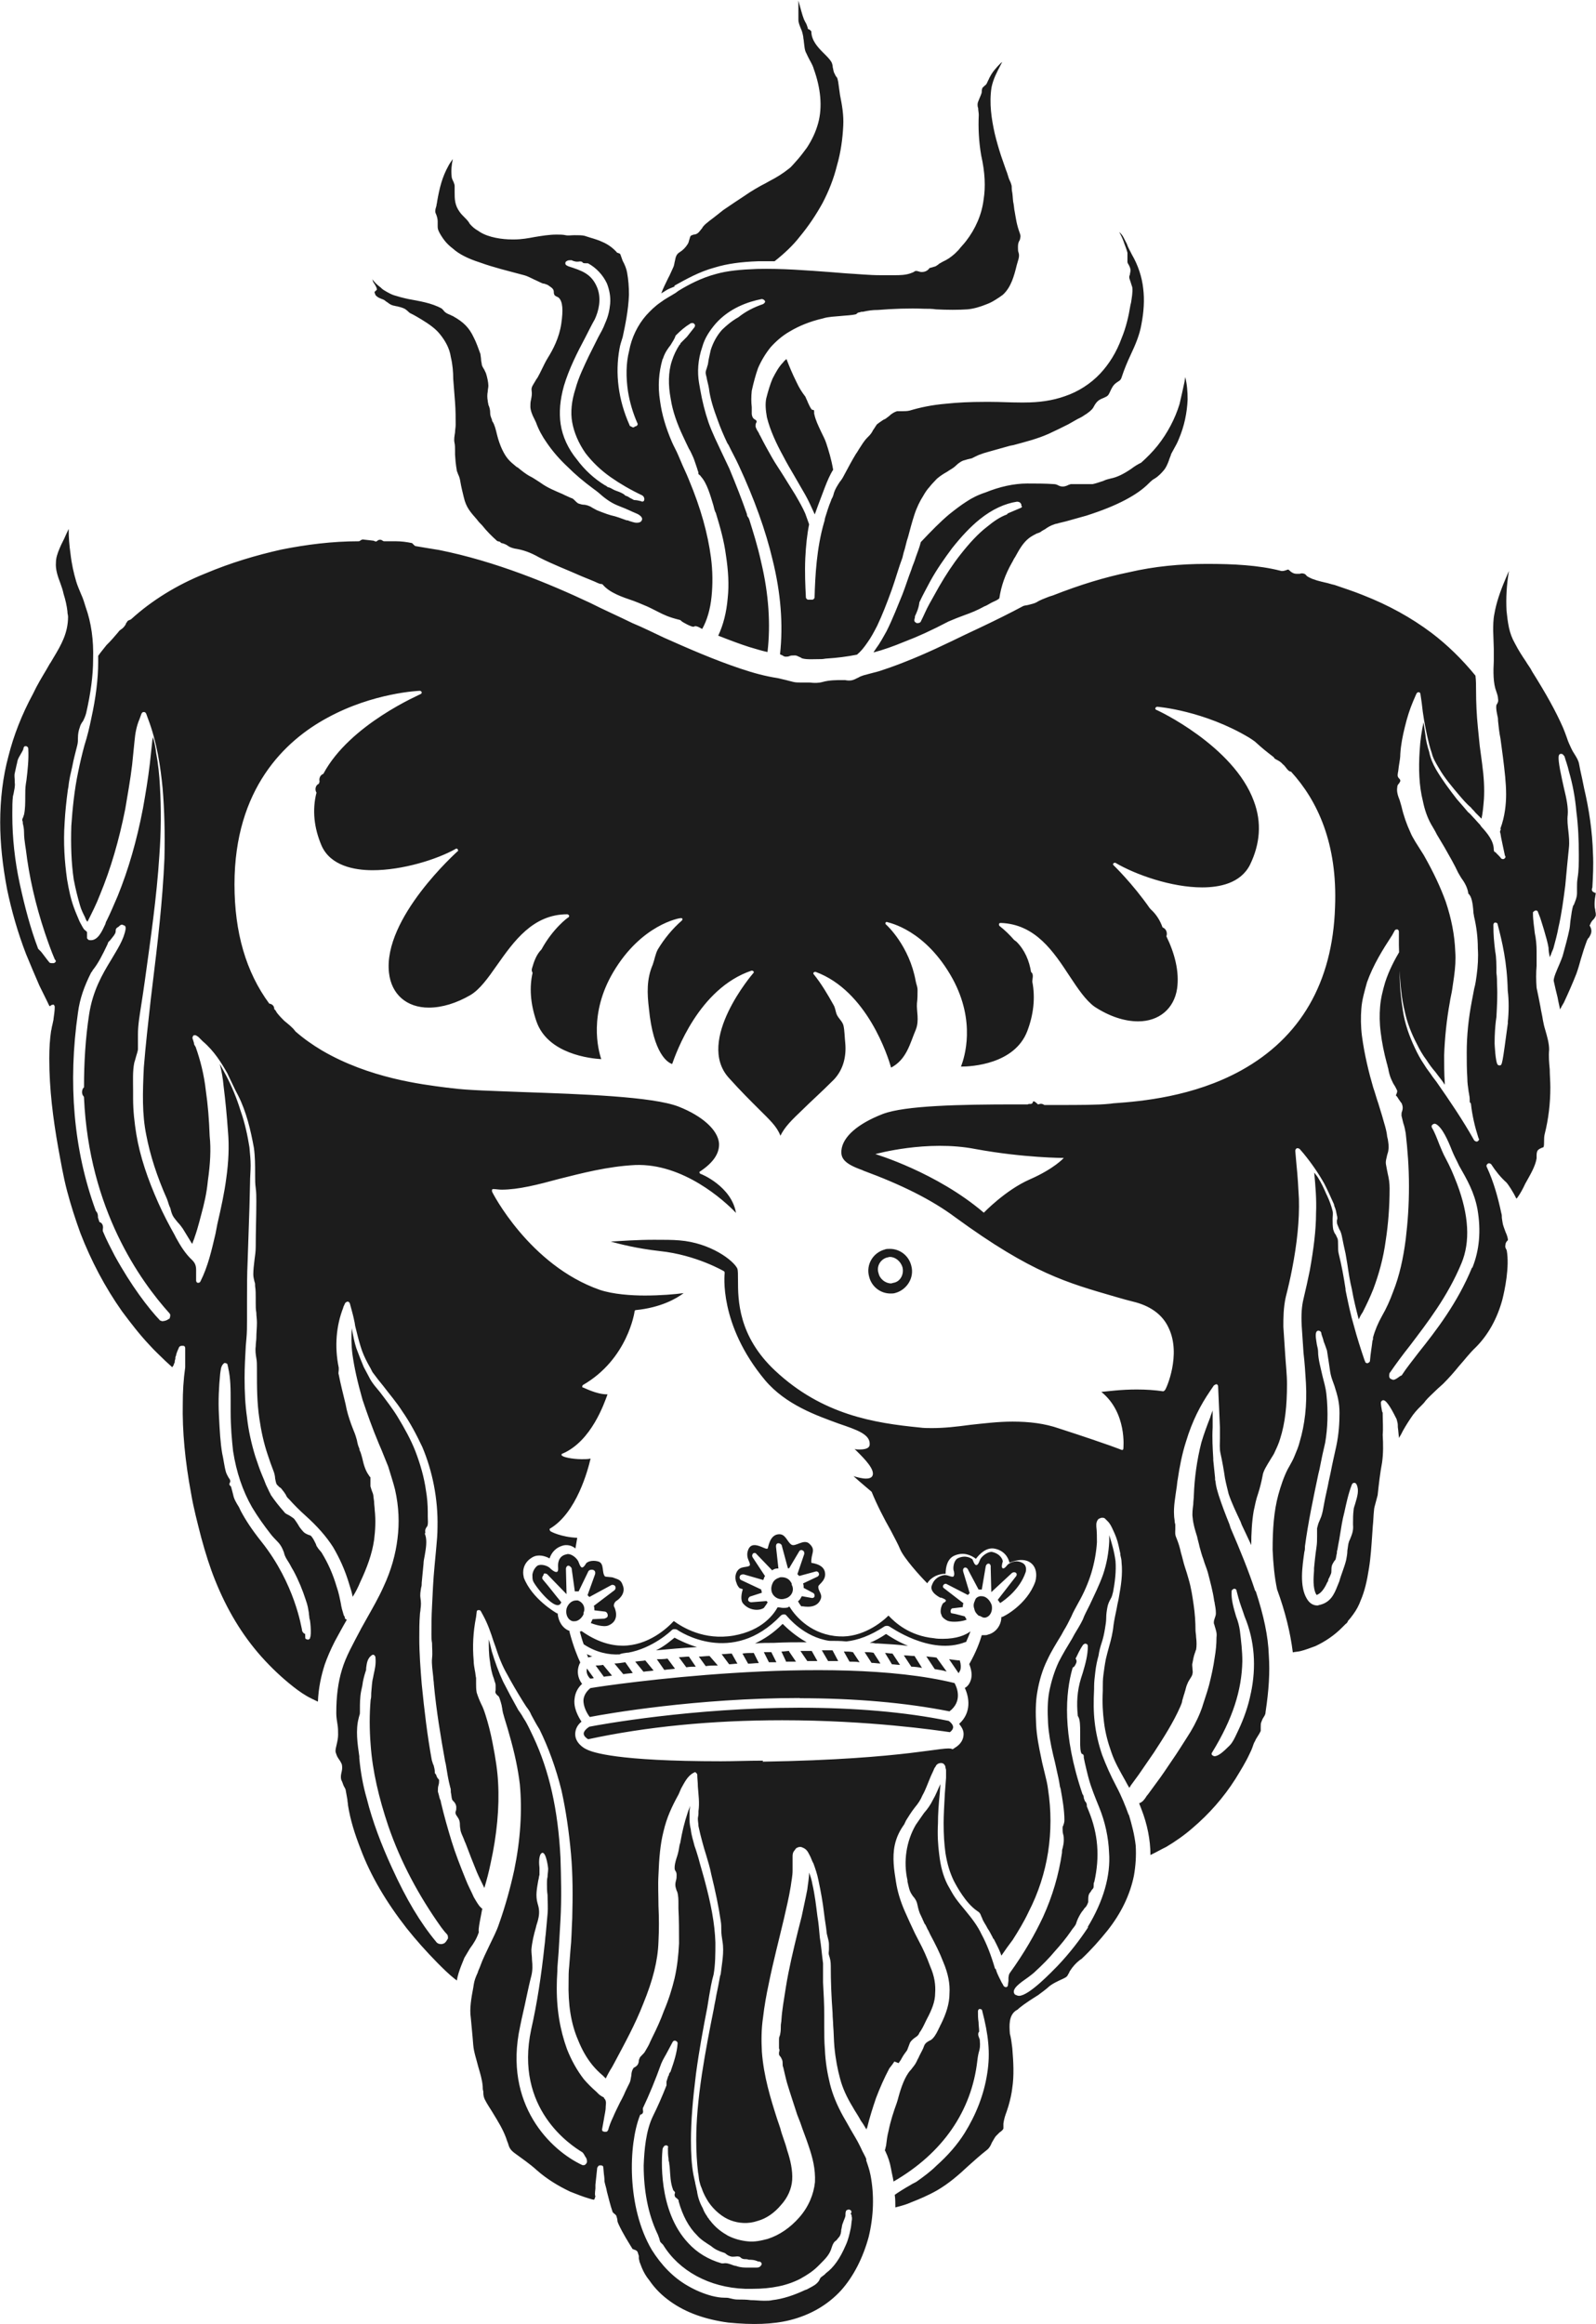 <?xml version="1.0" encoding="UTF-8"?>
<svg id="Layer_1" data-name="Layer 1" xmlns="http://www.w3.org/2000/svg" viewBox="0 0 79.02 115.01">
  <defs>
    <style>
      .cls-1 {
        fill: #1C1C1C;
        stroke-width: 0px;
      }
    </style>
  </defs>
  <path class="cls-1" d="M74.66,50.61c-.28,2.06-.28,2.12-.41,2.12-.03,0-.06,0-.09-.03-.12-.09-.16-1.06-.16-1.06,0-.47.03-.81.06-1.09l.03-.22c.03-.59.06-1.03.03-1.62,0-.16,0-.34-.03-.56,0-.37,0-.78-.06-1.06-.06-.5-.09-.81-.09-1.31,0-.06.03-.12.09-.12s.12.03.12.09c.22.84.47,1.87.5,3.28.06.47.06,1.03,0,1.59M72.88,62.74c-.72,1.75-1.78,3.12-2.65,4.21-.31.41-.59.75-.81,1.09,0,.03-.03.03-.03.03,0,0-.03.03-.06.03-.12.09-.25.19-.34.19-.06,0-.09-.03-.16-.06-.06-.06-.06-.16-.03-.28t.03-.03c.28-.41.62-.87.97-1.31.87-1.15,1.87-2.43,2.56-4.09.44-1.06.37-2.37-.22-3.93-.22-.56-.31-.78-.59-1.31-.09-.16-.19-.41-.28-.62-.12-.31-.25-.65-.37-.84-.03-.06-.03-.12.03-.16.03-.03.09-.06.16-.03.31.16.59.78.81,1.34.09.22.19.41.25.53l.09.19c.41.72.75,1.31.91,2.15.19,1.09.09,2.06-.25,2.9M67.11,74.38c-.03.12-.09.25-.09.34-.03.25-.03.41-.03.65v.09c.03.31-.06.5-.16.75l-.03.06c-.06.16-.06.31-.09.47,0,.16-.03.31-.06.47-.09.37-.25.72-.34,1.06l-.09.22c-.16.41-.34.81-.87.94-.03,0-.09.03-.12.03-.16,0-.37-.06-.53-.34-.37-.62-.22-1.59-.12-2.31.03-.09.03-.19.03-.28.16-1.19.41-2.37.66-3.56l.06-.25c.09-.47.19-.94.28-1.31.12-.69.16-1.5.06-2.43-.03-.28-.12-.59-.19-.87-.09-.41-.22-.84-.22-1.22,0-.09-.03-.22-.06-.34-.03-.22-.09-.47-.03-.62h0c.03-.06.09-.09.16-.06.06.03.09.06.09.12s.09.25.12.41c.09.22.12.34.16.44.06.41.12.75.16,1.06.03.16.06.28.12.44.03.09.06.16.09.25.16.5.25.84.25,1.34s-.03,1.03-.16,1.65c-.09.41-.19.84-.28,1.31l-.09.41c-.06.34-.16.72-.22,1.06l-.03.16c-.03.19-.06.34-.12.53-.03.06-.06.16-.09.22-.06.12-.09.25-.12.37v.41c0,.16,0,.34-.03.53-.06.41-.09.72-.12,1.03v.12c-.03.37-.06.84.09,1.15.03.03.03.06.03.06.22-.06.41-.34.53-.62.03-.03.06-.09.06-.16.06-.09.09-.19.12-.25s.03-.12.03-.19,0-.16.03-.25.09-.16.12-.22c.03-.03.06-.06.06-.09.03-.09.03-.19.06-.28,0-.06,0-.12.03-.19.03-.22.09-.47.12-.69.06-.37.12-.78.22-1.15.09-.41.19-.9.37-1.37.03-.06.06-.09.12-.09s.09.03.12.09c.13.28.03.59-.06.9M78.84,43.93c.03-.56.06-1.12.03-1.68-.03-1.09-.19-2.18-.44-3.24-.06-.31-.12-.59-.19-.9l-.06-.31c-.03-.16-.12-.31-.22-.47-.06-.09-.12-.19-.16-.28-.09-.19-.16-.34-.22-.53-.06-.16-.12-.34-.19-.5-.37-.84-.84-1.68-1.53-2.78-.09-.19-.22-.34-.31-.5-.19-.28-.37-.56-.53-.87-.16-.28-.25-.53-.31-.81s-.09-.56-.12-.84c-.03-.62,0-1.25.12-1.96-.06.12-.12.28-.19.44-.25.59-.44,1.15-.53,1.68-.06.28-.06.59-.06.84l.03.9v.59c-.03.53-.03,1.12.12,1.5.03.09.09.25.09.37.03.16-.03.22-.06.28-.03.03-.03.09-.03.16,0,.09.03.28.06.41.03.09.03.19.03.25.03.28.06.59.12.87l.12.9c.09.72.16,1.31.16,1.87,0,.47-.06,1.09-.28,1.68,0,.03.03.06,0,.09-.03.06-.03.09,0,.16l.03.19c.06.28.12.59.19.9,0,.03.03.03.03.06,0,.06-.06.12-.12.12h0s-.06,0-.09-.03c-.12-.16-.25-.25-.28-.31-.06,0-.09-.06-.09-.12,0-.44-.31-.81-.62-1.15l-.06-.09c-.12-.12-.22-.25-.34-.37-.09-.09-.16-.19-.25-.25-.19-.22-.37-.44-.56-.65-.34-.44-.72-.94-1.03-1.47-.16-.28-.28-.56-.34-.87-.09-.28-.16-.56-.19-.87-.03-.19-.06-.41-.09-.59-.09.44-.16.87-.19,1.4-.06.9-.03,1.75.16,2.5.09.44.22.81.41,1.15.09.16.19.31.28.5l.37.62c.25.44.5.87.69,1.28.06.09.12.22.19.31.16.22.28.47.31.72.16.12.22.47.25.9,0,.09.03.16.03.22.12.5.19,1.03.19,1.59.03.44,0,.9-.06,1.34-.03.22-.06.44-.12.65l-.03.16c-.03.16-.06.31-.09.47-.16.84-.25,1.68-.25,2.53,0,.41,0,.81.03,1.28,0,.22.03.41.06.62,0,.06.03.12.03.19.03.12.03.25.03.37l.03.03s.03.03.03.06c.06.56.19,1.12.37,1.68t.03.06c0,.06-.06.12-.12.12-.03,0-.09-.03-.12-.06-.56-1-1.22-1.97-1.87-2.9l-.19-.25c-.12-.19-.28-.37-.41-.59-.19-.28-.34-.56-.47-.84-.28-.59-.5-1.22-.59-1.84-.09-.56-.16-1.19-.16-1.9,0-.37,0-.75.03-1.09-.28.47-.56,1-.75,1.59-.12.41-.22.81-.25,1.22-.03.37-.03.78.03,1.25.06.5.16,1,.31,1.56.03.06.03.16.06.22.03.19.09.41.16.56.03.06.06.12.09.19.06.09.12.19.19.34.03.09-.03.16-.03.19s-.03.03-.03.06c0,0,.09.09.12.16.09.12.12.19.16.22.09.19.06.31.03.41-.03.06-.03.12-.03.22.03.12.06.25.09.37.06.16.09.34.12.5.09.81.16,1.65.16,2.62s-.06,1.78-.16,2.62c-.12.94-.31,1.81-.62,2.59-.16.44-.34.84-.56,1.22-.19.34-.34.69-.44,1.06v.09s-.03.06-.03.09c-.03.28-.09.59-.12.97,0,.06-.06.09-.12.12-.06,0-.12-.03-.12-.09l-.03-.06c-.19-.56-.37-1.12-.53-1.72-.16-.53-.28-1.12-.41-1.75v-.06c-.09-.59-.19-1.15-.34-1.75-.03-.12-.03-.28-.03-.44,0-.12,0-.25-.03-.31s-.06-.12-.09-.19c-.06-.06-.09-.16-.12-.25-.03-.16-.03-.34-.03-.5s.03-.28,0-.41c-.06-.25-.16-.53-.28-.78l-.03-.06c-.12-.28-.25-.56-.41-.81-.03-.06-.09-.12-.16-.22l-.03-.03c.06.65.12,1.31.09,2,0,.84-.12,1.78-.31,2.84-.09.44-.19.9-.31,1.4-.09.37-.12.78-.09,1.34.03.44.06.9.09,1.34.06.5.09,1,.12,1.5.06,1.09-.06,2.06-.31,2.9-.06.25-.16.47-.25.69-.06.16-.16.34-.25.5l-.09.16c-.19.37-.34.81-.47,1.28-.22.81-.28,1.72-.28,2.71.03.69.09,1.34.22,1.96.41,1.12.66,2.15.78,3.12.12-.03.25-.03.37-.06.25-.06.5-.16.75-.25.47-.22.94-.53,1.34-.94l.16-.16c.06-.03.09-.09.12-.16.09-.09.16-.19.25-.31.16-.22.28-.44.37-.69.19-.44.31-.94.41-1.59.09-.56.12-1.09.16-1.65l.03-.44c.03-.25.03-.53.06-.78,0-.12.06-.28.09-.41.03-.12.06-.22.09-.34.06-.56.12-1.09.22-1.62.06-.44.06-.87.03-1.37.03-.34,0-.69,0-1v-.06s0-.06-.03-.09c-.03-.16-.06-.34-.06-.44,0-.06.06-.12.12-.12.19,0,.5.62.66.94l.03.12c.03.09.03.19.03.28.03.19.03.34.06.53.03-.06.06-.12.09-.16.12-.25.31-.56.5-.84.12-.19.31-.41.5-.59.09-.09.16-.16.22-.25.16-.19.34-.34.53-.53.12-.12.25-.22.34-.31.28-.28.53-.56.78-.87.28-.31.53-.65.84-.94.62-.62,1.06-1.43,1.31-2.34.12-.47.37-1.65.22-2.46t-.03-.06c-.03-.06-.06-.12-.03-.22,0-.09.06-.16.09-.19l.03-.03c0-.12-.06-.28-.12-.41-.03-.09-.06-.16-.09-.25-.06-.16-.06-.28-.09-.44,0-.09,0-.16-.03-.25-.16-.75-.37-1.53-.72-2.28-.03-.06,0-.12.06-.16s.12,0,.16.03c.22.34.47.65.75.9.09.09.34.47.5.81,0-.03.03-.03.03-.03.16-.22.28-.44.41-.72l.09-.16c.19-.34.41-.72.47-1.09v-.12c0-.09,0-.19.06-.28.06-.06.12-.09.19-.12.03,0,.06-.03.09-.03.03-.06.03-.19.03-.31,0-.09,0-.22.03-.34.19-.75.28-1.53.28-2.31,0-.31-.03-.62-.03-.9-.03-.31-.06-.62-.03-.97,0-.31-.09-.62-.19-.97-.06-.19-.09-.34-.12-.5-.03-.22-.09-.44-.12-.65-.06-.31-.12-.62-.19-.94-.03-.37-.03-.75,0-1.09v-.72c0-.31-.03-.62-.09-.9-.03-.31-.09-.62-.09-.97v-.06l.03-.03s.06-.06.12-.06c.03,0,.09.03.09.06.03.09.09.22.12.31,0,0,.34,1.03.41,1.47,0,.16.03.31.06.47.03-.03.03-.09.06-.12.03-.12.09-.22.12-.31.09-.34.19-.69.25-1.03.16-.69.25-1.4.34-2.09.03-.31.06-.65.09-.97.03-.31.06-.59.09-.9.03-.28,0-.56-.03-.84-.03-.25-.06-.53-.03-.78.03-.37-.06-.81-.19-1.34-.06-.25-.12-.56-.19-.9-.12-.65-.06-.72-.03-.75s.06-.03.09-.03c.09,0,.12.09.16.12.06.22.16.47.22.75.19.65.31,1.31.37,2,.09.69.12,1.4.12,2.12,0,.41,0,.78-.06,1.15-.03.19-.03.31-.03.44v.31c0,.22-.09.41-.16.59l-.03.03c-.06.19-.09.44-.12.65-.03.16-.03.34-.06.5-.09.44-.22.9-.34,1.34-.03.09-.09.25-.16.41-.12.28-.31.69-.28.84.06.28.12.53.19.81.03.19.09.41.12.59.06-.12.12-.22.19-.34.22-.47.44-.97.62-1.43.09-.25.16-.5.22-.72.09-.31.19-.62.31-.94.03-.03.03-.09.09-.12.09-.16.19-.31.06-.56-.03-.03-.03-.06,0-.09.03-.09.09-.19.16-.25.06-.06.09-.12.12-.19v-.09c0-.06-.03-.12-.03-.22-.03-.09-.03-.19-.03-.28,0-.19.03-.34.06-.53-.21-.06-.21-.15-.18-.25M31.76,24.81s-.03,0,0,0c-.12-.03-.25-.06-.34-.06h-.03c-.09-.06-.19-.09-.28-.16-.03,0-.03-.03-.06-.03s-.06-.03-.09-.03l-.06-.06c-.09-.06-.22-.12-.34-.16s-.22-.09-.34-.16c-.06-.03-.12-.03-.16-.06l-.03-.03s-.03-.03-.06-.03c-.56-.34-1.03-.78-1.4-1.28-.44-.53-.72-1.15-.81-1.75-.09-.59-.03-1.22.16-1.9.25-.84.66-1.65,1.06-2.4.16-.31.31-.62.47-.9.19-.41.34-1,.12-1.56-.28-.69-.75-.84-1.43-1.06l-.06-.03c-.06-.03-.09-.06-.09-.12s.03-.09.09-.12c.06-.03.09-.03.16-.03h.06c.12.06.25.09.41.06.03,0,.09,0,.12.03.03.06.09.06.19.06h.09c.41.22.75.59.94,1,.12.31.19.65.16,1-.03.31-.09.62-.25.97-.09.25-.22.47-.34.69l-.47.94c-.22.47-.5,1.03-.66,1.62-.19.59-.25,1.15-.16,1.65.09.5.31,1.03.66,1.53.34.44.75.84,1.25,1.19.44.31.97.62,1.56.9.09.06.12.16.09.25,0,.03-.07.06-.1.06M18.54,14.45c.03.09.03.16.12.22.06.06.16.09.22.12.09.03.16.06.22.12l.09.06c.12.09.16.12.31.16.06,0,.09.03.16.03.12.03.25.06.37.12.06.03.12.09.16.12.06.06.09.09.16.12.19.09.34.19.5.28.41.25.72.47.94.75.25.31.47.69.53,1.12.09.37.12.75.12,1.09l.09,1.15c.03.41.03.78.03,1.12,0,.12-.03.25-.03.37-.03.19-.06.34-.03.5.03.12.03.28.03.41v.19c.03.56.09.75.09.81.03.06.03.09.06.16.06.12.09.22.12.41.03.19.12.56.16.72.12.53.34.75.66,1.12.06.09.16.19.25.28.22.28.47.53.75.78l.12.03s.06.03.06.06h0c.16.03.28.09.37.16.09.06.19.09.31.12.41.06.78.19,1.22.44.66.34,1.4.62,2.12.94.28.12.56.22.81.34.03,0,.06.03.09.03s.09,0,.12.03c.34.41.97.62,1.53.81.16.06.31.12.47.19.31.12.53.25.72.34.31.16.56.28,1.09.41.03,0,.06.03.09.06.06.06.47.28.59.28.03,0,.06-.03.09-.03.12,0,.25.09.31.12,0,0,.03,0,.03.03.25-.44.41-1,.47-1.62.06-.59.06-1.25-.03-1.93-.16-1.19-.5-2.43-1.09-3.84-.12-.31-.28-.62-.41-.94l-.12-.28c-.09-.22-.22-.44-.31-.65-.31-.72-.5-1.37-.59-2.03-.12-.75-.06-1.43.12-2.06,0-.03.03-.03.03-.06.09-.28.25-.5.37-.65.09-.16.19-.28.25-.47t.03-.03c.22-.22.44-.41.69-.56.03-.03.06-.03.09-.03h.06s.06.03.09.09c0,.03,0,.09-.03.12-.12.16-.25.31-.37.47l-.25.25-.03.03-.03.03s-.03.06-.03.06c0,0,0,.03-.03.03-.16.25-.28.5-.37.78-.19.56-.19,1.22-.06,1.9.09.59.31,1.22.62,1.87.09.19.19.41.28.59.06.09.12.22.16.31.06.12.12.28.16.41s.09.25.12.37c.03.06.03.09.03.16l.03.03s.06.03.09.09c.31.34.47.94.62,1.43.03.12.06.28.12.37.22.72.41,1.4.5,2.09.12.78.16,1.47.09,2.12-.06.72-.22,1.34-.47,1.87.56.22,1.06.41,1.53.56.31.09.62.19.91.25.16-1.37.06-2.87-.31-4.43-.19-.87-.41-1.53-.59-2.12-.03-.06-.03-.09-.06-.12s-.06-.09-.06-.16c-.25-.72-.53-1.43-.87-2.25-.12-.25-.25-.53-.37-.78-.22-.47-.47-.97-.66-1.5-.19-.56-.31-1.06-.41-1.62l-.06-.34c-.09-.53-.06-1.15.16-1.78.12-.44.37-.81.66-1.15.69-.78,1.62-1.09,2.28-1.22.06,0,.12.03.16.09s-.03.12-.09.16c-.47.16-.87.37-1.22.65-.34.19-.59.41-.81.62-.25.28-.44.62-.56,1-.03.12-.06.28-.09.41-.03.12-.03.22-.06.34-.03.06-.03.12-.06.19-.03.09-.06.16-.03.28l.03.12c.03.19.09.37.12.56.06.5.22,1,.44,1.59.12.34.28.72.47,1.12l.06.09c.16.34.34.65.5,1,.78,1.68,1.34,3.24,1.68,4.68.41,1.65.53,3.21.37,4.68.03.03.09.03.12.06.06.03.09.06.16.06s.12,0,.19-.03.12-.03.22-.03h.06c.09,0,.16.06.25.09.06.03.09.06.12.06.22.06.59.03.94.03.09,0,.19-.03.28-.03.47-.03.97-.09,1.47-.19.19-.16.34-.34.53-.62.16-.22.31-.5.47-.81.25-.53.47-1.09.72-1.78.19-.53.34-1.09.53-1.59l.06-.25c.09-.25.12-.5.22-.78.09-.34.19-.72.31-1.09.12-.37.28-.69.44-.94.09-.16.19-.31.31-.44.09-.12.22-.25.37-.41.19-.16.34-.25.5-.34.12-.09.28-.16.41-.28l.03-.03c.12-.12.28-.22.37-.25.03,0,.09-.03.12-.03.06-.03.12-.03.22-.06.06,0,.16-.06.22-.09.06-.03.12-.06.19-.09.09-.03.16-.06.25-.09s.22-.06.31-.09c.34-.09.66-.19,1-.28l.16-.03c.59-.16,1.19-.31,1.75-.56.34-.16.66-.31.97-.47.16-.09.28-.16.44-.25.12-.06.25-.12.34-.19.16-.09.41-.28.47-.41.16-.31.28-.37.53-.47l.06-.03c.16-.06.19-.19.25-.31.06-.12.12-.28.31-.41l.09-.06q.12-.06.16-.22c.12-.37.28-.75.44-1.09.22-.47.44-.97.53-1.5.12-.62.16-1.22.09-1.78-.06-.56-.25-1.15-.56-1.68-.09-.19-.19-.34-.25-.53l-.16-.31c-.06-.12-.12-.19-.22-.28.09.16.16.31.22.47l.03.09c.06.16.12.31.16.47v.47s.03.09.06.12c.03.06.09.16.09.28,0,.09-.03.16-.03.22-.03.06-.03.09-.03.12,0,.06.03.12.06.22.03.09.06.19.09.28.03.25-.03.53-.06.75l-.03.12c-.09.56-.22,1.12-.44,1.65-.25.69-.62,1.28-1.06,1.75-.47.5-1.09.9-1.75,1.12-.62.22-1.28.31-2,.31h-.22c-.5,0-.97-.03-1.47-.03h-.28c-.72,0-1.34.03-1.9.09-.72.06-1.31.19-1.81.34-.12.03-.25.03-.34.03h-.28c-.12.03-.28.12-.41.25-.03.03-.09.06-.12.09-.03.03-.09.06-.16.09-.09.06-.28.19-.31.22-.09.12-.12.19-.19.28-.06.12-.12.22-.28.37-.19.19-.28.37-.41.56-.06.09-.09.16-.16.25-.19.31-.37.65-.59,1.06-.06.12-.12.22-.22.34-.12.19-.22.34-.28.53-.03.12-.06.22-.12.31l-.03.09c-.12.28-.19.53-.28.81-.03.09-.03.19-.06.25-.37,1.28-.44,2.65-.47,3.71,0,.06-.06.12-.12.12h-.19c-.06,0-.12-.06-.12-.12-.03-.59-.06-1.22-.03-1.93.03-.62.09-1.19.19-1.68-.06-.16-.12-.34-.19-.53-.12-.28-.28-.56-.5-.94-.19-.31-.37-.59-.56-.9-.19-.31-.41-.62-.59-.94s-.37-.65-.59-1.09c-.03-.03-.03-.06-.06-.12-.06-.09-.12-.19-.16-.31,0-.09,0-.16.03-.19.03-.06.03-.09,0-.12l-.03-.03c-.06-.03-.12-.06-.16-.16s-.03-.19-.03-.25v-.22c-.03-.25-.03-.53,0-.81.09-.41.19-.78.31-1.12.16-.37.37-.72.62-1.03.25-.28.56-.56.94-.78.47-.28,1-.5,1.65-.65.28-.09.59-.09.87-.12s.53-.03.78-.09l.03-.03s.06-.06.12-.06c.03,0,.09-.03.12-.03h.06c.28-.06.47-.09.75-.09.75-.06,1.53-.09,2.28-.06.19,0,.41,0,.59.03.56.03,1.12.03,1.56,0,.31-.03.62-.12.94-.25.16-.06.28-.12.44-.22s.25-.16.37-.25c.41-.37.56-.94.69-1.47.03-.09.06-.22.09-.31.03-.12.03-.22,0-.31-.03-.06-.03-.16-.03-.28,0-.16.03-.25.09-.34.03-.12.06-.19,0-.34-.16-.44-.19-.72-.25-1.06-.03-.12-.03-.25-.06-.41-.03-.09-.03-.31-.06-.53-.03-.12-.03-.25-.03-.31s-.03-.12-.06-.22c-.03-.03-.03-.09-.06-.12-.06-.16-.09-.31-.16-.47-.09-.25-.16-.47-.25-.72-.12-.37-.22-.72-.31-1.09-.16-.72-.28-1.5-.16-2.28.09-.44.28-.78.44-1.09.03-.06.06-.12.09-.16-.03,0-.03.03-.06.03-.25.25-.44.47-.56.72-.03.03-.03.09-.06.12-.03.06-.06.12-.09.19-.03.06-.09.09-.12.12l-.09.09s-.03.09-.03.12c0,.06,0,.12-.03.19s-.06.16-.09.22c-.03.09-.09.19-.09.28,0,.06,0,.12.03.19,0,.12.03.22.03.34-.03.62,0,1.31.12,2,.19.84.22,1.56.12,2.18-.09.75-.41,1.47-.87,2.06-.12.16-.25.28-.37.44l-.12.12-.06.06c-.22.19-.34.28-.62.41-.06.03-.09.06-.16.09-.03.03-.06.06-.12.09-.06.06-.16.06-.22.09-.03,0-.09.03-.12.03s-.03.03-.06.06-.09.09-.19.12c-.09.03-.22.03-.28,0-.03,0-.09-.03-.12-.03-.06,0-.09,0-.12.03s-.06.03-.12.06c-.28.12-.62.12-.84.12h-.72c-.56,0-1.12-.06-1.68-.09l-.75-.06c-1.22-.09-2.47-.19-3.68-.16-.81.03-1.47.09-2.03.25-.72.19-1.37.53-1.87.84l-.12.09c-.25.16-.5.28-.75.47-.28.19-.5.41-.72.65-.41.47-.72,1.09-.84,1.75-.16.62-.16,1.31-.06,2,.09.56.25,1.09.47,1.59.03.03,0,.06,0,.09-.03.03-.06.06-.09.06s-.03,0-.06.03-.09.03-.12,0c-.03,0-.03-.03-.06-.03s-.06-.03-.06-.06c-.56-1.25-.72-2.56-.5-3.77.03-.19.09-.37.16-.59.12-.56.28-1.31.31-2.09,0-.41-.03-.75-.09-1.09-.03-.19-.12-.41-.22-.59-.03-.09-.06-.16-.09-.25q-.03-.12-.09-.12s-.06-.03-.09-.03c-.19-.22-.44-.41-.72-.53-.19-.09-.41-.16-.62-.22-.09-.03-.19-.06-.28-.09-.12-.03-.31-.03-.5-.03-.16,0-.31.03-.44,0s-.28-.03-.44-.03c-.37,0-.72.06-1.09.12-.31.06-.66.12-1,.12h-.12c-.47,0-1.15-.09-1.59-.37l-.09-.06c-.16-.09-.28-.19-.41-.34-.06-.12-.16-.22-.25-.31-.09-.09-.19-.19-.25-.28-.25-.34-.25-.65-.25-.97v-.31c0-.09-.03-.12-.06-.22-.03-.06-.09-.16-.09-.28-.03-.28,0-.56.06-.84-.06.09-.16.22-.22.34-.31.56-.44,1.09-.56,1.78,0,.06-.03.12-.03.19-.03.09-.06.19-.06.28,0,.06.03.12.06.19.03.09.06.19.06.31v.19c0,.16,0,.19.09.37.19.34.37.56.66.78.31.28.75.5,1.34.69.69.25,1.37.41,2.15.62.25.06.44.19.66.28.06.03.12.06.19.09.06.03.12.06.19.06.09.03.19.06.25.12.19.12.22.19.22.31,0,.03,0,.06.03.12,0,.03.03.03.06.06s.09.03.16.09c.19.19.22.59.12,1.28s-.41,1.28-.66,1.68c-.12.19-.22.41-.31.59-.06.12-.12.25-.19.37-.03.06-.09.12-.12.19-.09.16-.22.31-.19.47.03.19,0,.31-.03.47-.03.12-.03.22-.03.34,0,.16.09.41.19.59.03.06.06.12.09.19.12.34.31.69.53,1,.28.41.62.81,1.06,1.22.34.34.75.69,1.25,1.06.09.06.16.12.25.19.28.25.56.47.91.62l.22.09c.25.09.5.22.72.31.09.03.34.16.31.31s-.19.16-.25.16h-.03c-.12,0-.25-.06-.37-.09-.03-.03-.09-.03-.12-.03-.25-.09-.5-.19-.78-.25l-.19-.06c-.16-.06-.34-.12-.5-.19-.06-.03-.16-.09-.22-.12-.09-.06-.16-.09-.25-.12-.03,0-.09-.03-.16-.03-.09,0-.19-.03-.28-.06-.06-.03-.12-.09-.19-.16s-.09-.09-.19-.12c-.12-.06-.28-.12-.41-.19-.37-.16-.75-.31-1.09-.56-.19-.12-.37-.25-.56-.34-.16-.09-.37-.25-.56-.41l-.06-.03c-.34-.28-.5-.41-.72-.87-.09-.19-.19-.47-.25-.72-.06-.25-.12-.5-.22-.65-.03-.03-.03-.06-.03-.09-.03-.09-.09-.19-.09-.34s-.03-.28-.09-.41c0-.06-.03-.12-.03-.19-.03-.16-.03-.31,0-.47,0-.09.03-.19.03-.28,0-.16-.06-.44-.12-.62-.03-.06-.06-.12-.09-.19-.06-.09-.12-.19-.12-.28,0-.03-.03-.12-.03-.19,0-.09-.03-.22-.03-.28-.09-.25-.22-.62-.34-.84-.22-.47-.5-.75-1-1.03-.03-.03-.09-.03-.12-.06-.06-.03-.16-.06-.25-.12-.03-.03-.09-.06-.12-.12l-.09-.09c-.5-.28-1.12-.37-1.65-.47-.28-.06-.5-.12-.72-.19-.09-.03-.22-.09-.34-.16s-.22-.12-.31-.22c-.16-.12-.31-.25-.41-.41,0,.03.03.09.03.12.19.28.19.34.19.4M50.58,25.12c-.22.09-.44.19-.66.28,0,0-.06.03-.06.06-.34.12-.66.34-1,.62-.44.34-.87.81-1.31,1.37-.37.47-.72,1-1.06,1.59-.16.28-.31.56-.47.84-.16.28-.28.59-.41.84-.03.09-.09.12-.19.12h-.03s-.06-.03-.09-.06-.03-.06-.03-.09c0-.06.03-.09.03-.16v-.03c.09-.19.19-.41.22-.69.19-.41.37-.72.53-1.03.34-.62.72-1.15,1.09-1.65.47-.59.91-1.06,1.37-1.43.62-.5,1.25-.78,1.84-.87.09,0,.16.03.19.09.03.03.03.06.03.12.06.03.03.06,0,.06M56,23.21c-.37.25-.69.41-1,.47-.12.03-.25.06-.37.12-.19.06-.34.12-.53.16h-1.09s-.06.03-.09.03c-.06.03-.16.09-.31.09-.09,0-.16-.03-.22-.06s-.12-.06-.22-.06c-.41-.03-.87-.03-1.31-.03-.66,0-1.37.16-2.06.44-.37.12-.69.28-.97.47-.25.16-.53.37-.84.62-.44.37-.87.81-1.4,1.37-.06.25-.16.5-.25.75-.06.22-.16.41-.22.62-.16.41-.28.81-.44,1.22-.22.53-.47,1.19-.78,1.81-.19.34-.34.62-.53.87-.03.06-.09.12-.12.19.47-.12,1-.31,1.53-.53.66-.25,1.34-.56,2.18-1,.28-.12.53-.22.78-.31.34-.12.66-.25,1-.44.09-.03.19-.09.31-.16s.28-.12.37-.19c.03-.03.06-.03.06-.06.09-.59.28-1.15.62-1.75.06-.09.09-.19.16-.28.19-.34.37-.69.69-.94.12-.09.25-.16.37-.22.09-.03.19-.06.25-.12.06-.03.09-.06.16-.09.12-.09.28-.19.47-.25.06-.03.16-.03.22-.06l.37-.09c.34-.09.66-.19,1-.28.78-.25,1.4-.5,1.93-.78.47-.25.84-.5,1.15-.81.09-.09.19-.19.31-.25.19-.12.34-.28.47-.44.09-.12.16-.28.22-.44.03-.12.09-.22.12-.34.03-.06.09-.16.12-.22.09-.16.19-.34.25-.5.28-.65.41-1.31.44-1.96,0-.41-.03-.78-.12-1.12,0,.06-.03.16-.03.22-.09.41-.16.75-.25,1.12-.22.72-.59,1.43-1.09,2.06-.25.31-.53.59-.81.84-.19.09-.34.19-.5.31M40.31,20.47v-.09s0-.09-.03-.09-.09,0-.12-.06c-.06-.09-.12-.22-.16-.31-.03-.09-.09-.19-.12-.28-.19-.25-.31-.44-.44-.72-.22-.44-.37-.81-.5-1.15-.06.06-.12.09-.16.16-.22.22-.37.5-.53.81-.12.28-.22.62-.31.97-.06.28-.03.59.03.94.16.65.47,1.31.81,1.93.16.31.34.62.53.94s.37.65.56.97c.16.28.31.62.47.97l.16-.44c.12-.31.22-.59.34-.9s.25-.62.41-.87c-.09-.53-.22-.94-.34-1.31-.06-.19-.16-.37-.25-.56-.16-.34-.28-.59-.34-.87M30.42,82.33l.44.53c.16-.03.28-.03.47-.06l-.37-.53c-.19.03-.38.06-.53.06M31.86,82.74c.16-.03.34-.03.5-.06l-.41-.5c-.16.03-.34.03-.5.06l.41.5ZM29.14,82.02c.06,0,.12-.03.19-.03-.09-.03-.19-.09-.28-.12.03.06.06.09.06.16h.03M29.89,82.99c.12-.03.28-.03.41-.06l-.44-.53c-.16.03-.28.03-.37.03l.41.56ZM34.95,82.46c.19-.03.37-.03.59-.03l-.41-.47c-.19,0-.34.03-.53.03l.34.47ZM29.21,83.08c.06,0,.12,0,.19-.03l-.34-.47c-.03.12-.03.31.16.5M36.1,82.37c.12,0,.28-.03.41-.03l-.28-.5c-.16,0-.34.03-.5.03l.37.5ZM33.39,81.06c-.16.12-.47.41-.91.62.62-.06,1.31-.12,2.03-.16-.53-.16-.93-.37-1.12-.47M33.98,82.52c.16-.03.31-.03.47-.03l-.34-.5c-.16,0-.34.03-.5.03l.37.5ZM38.75,80.37c-.47.47-.91.75-1.37.97.31-.03.62-.03.94-.03.56-.03,1.09-.03,1.62-.03-.56-.31-.97-.69-1.18-.9M32.89,82.65c.19-.03.34-.03.53-.06l-.37-.5c-.19.03-.37.03-.53.03l.37.53ZM42.18,109.73v.12c-.03.16-.03.31-.06.44-.06.28-.12.56-.25.84-.28.65-.59,1.09-.97,1.37l-.09.09s-.09.06-.12.09c-.06.03-.09.09-.12.16s-.06.09-.12.16c-.12.12-.34.22-.5.31l-.09.03c-.53.25-1.09.44-1.62.5-.12.03-.25.03-.41.03-.22,0-.44-.03-.66-.03-.22-.03-.44-.03-.66-.03-.12,0-.25-.03-.37-.06-.09-.03-.19-.03-.28-.03-.19,0-.37-.03-.62-.09-.44-.12-.81-.28-1.19-.5-.72-.41-1.31-1.03-1.78-1.78-1.25-2.12-1.15-5.21-.59-6.64,0-.03.03-.06.06-.06.09-.03.12-.12.09-.22v-.09c.31-.65.62-1.4.91-2.21.09-.22.22-.41.31-.59.09-.16.16-.31.25-.47.03-.06.09-.09.16-.06.06.03.09.06.09.12-.03.47-.19.94-.34,1.37,0,.03-.03.06-.03.06-.03.03-.06.09-.06.12v.03l-.03.03c-.03.09-.06.19-.09.28v.19c-.22.56-.44,1.06-.66,1.5-.37.75-.44,1.72-.47,2.46,0,1.25.22,2.4.66,3.34.03.06.06.12.09.22.03.06.03.12.06.19,0,.03.03.06.06.09l.09.09c.78,1.28,2.28,2.12,4.06,2.18h.37c.94,0,1.72-.16,2.37-.5.34-.19.62-.37.87-.62l.12-.12c.25-.25.47-.47.56-.81.06-.19.12-.28.22-.34.06-.06.09-.12.16-.19.06-.09.09-.22.09-.34.03-.09.03-.19.06-.28.03-.06.03-.09.06-.16.03-.09.09-.19.09-.28v-.06s0-.09.03-.16l.03-.03h0c.06-.03.12-.06.19,0,.06.03.06.12,0,.19.06,0,.06.12.06.15M33.6,108.95c.19.69.5,1.28.91,1.68.19.22.44.37.69.53.19.16.37.25.66.34.03,0,.03.03.06.03q.12.12.31.16h.09c.09,0,.19-.03.28,0,.03,0,.06.03.09.06.03.03.12.06.16.06.06,0,.16,0,.22.03.12,0,.28,0,.47.09h.06s.09.03.09.06c.03.03.03.09,0,.12-.06.09-.12.12-.25.12h-.37c-.19,0-.37,0-.56-.06-.06-.03-.16-.03-.22-.06-.16-.06-.31-.12-.47-.09h-.09c-.66-.19-1.22-.53-1.65-1-1.53-1.62-1.31-4.3-1.28-4.62,0-.06.03-.12.09-.19.03-.03.09-.03.12-.03.06.03.09.06.06.12,0,.19,0,.37.03.53,0,.06,0,.12.03.19,0,.09.03.19.03.28.03.37.03.72.16,1.06,0,.03.03.06.06.09.03.03.06.06.03.12-.03.06,0,.19.09.22.06.06.1.09.1.12M29.05,107.04c-.03.06-.06.09-.12.12h-.09c-1.56-.72-3.93-2.99-3.09-6.86.09-.47.22-.97.31-1.43.09-.41.16-.75.25-1.09.06-.25.06-.5.03-.78,0-.16-.03-.34-.03-.5.03-.37.12-.75.22-1.09.03-.16.09-.28.12-.44.06-.25.06-.47-.03-.75-.12-.41-.03-.78.03-1.15.03-.09.03-.19.06-.28v-.34c-.03-.25-.03-.53.06-.69.03-.03.06-.06.09-.06.19,0,.28.75.28.78,0,.16-.03.28-.03.41-.03.12-.03.22-.03.34,0,.19,0,.37.03.56,0,.31.03.62,0,.94-.03.34-.06.65-.09,1-.03.19-.03.37-.06.56-.16,1.5-.37,2.87-.66,4.15-.84,3.93,1.97,5.74,2.53,6.08l.03.03c.06.06.09.16.16.25.03.06.06.15.03.25M42.9,106.89c-.06-.19-.19-.37-.28-.59l-.06-.12c-.12-.25-.28-.5-.44-.78-.12-.22-.25-.44-.37-.65-.31-.56-.53-1.09-.66-1.62-.12-.5-.22-1.03-.25-1.72-.03-.37-.03-.72-.03-1.09v-.56c0-.56-.03-1.12-.06-1.65v-.94c-.06-.44-.09-.87-.16-1.28-.03-.34-.06-.72-.12-1.06-.06-.47-.12-1.03-.25-1.59-.03-.19-.09-.37-.16-.56,0,.28-.06.56-.09.84-.09.47-.19.9-.28,1.34l-.19.75c-.22.9-.44,1.81-.59,2.74-.09.59-.19,1.12-.22,1.62,0,.09-.03.19-.03.28,0,.12,0,.28-.03.41,0,.06-.03.09-.03.12-.03.06-.03.09-.03.19v.41c.03.06.03.12,0,.19v.12s.03.06.06.09c.03.03.06.09.09.16.03.06.03.16.03.22s0,.09.03.16c.06.25.12.53.19.78.16.53.34,1.06.5,1.56l.16.41c.12.37.28.75.41,1.15.19.56.34,1.12.31,1.78-.06.59-.31,1.22-.78,1.75-.44.5-.97.87-1.56,1.06-.34.09-.66.16-1,.12-.31-.03-.66-.12-.97-.28-.28-.16-.53-.34-.75-.59-.06-.06-.09-.12-.16-.19l-.06-.09s-.06-.06-.06-.09c-.09-.12-.16-.25-.22-.41-.16-.28-.25-.59-.28-.84-.03-.09-.03-.16-.06-.25,0-.06-.03-.09-.03-.16-.03-.12-.06-.28-.09-.41-.09-.5-.12-1.03-.12-1.68,0-.97.09-2.03.25-3.31.16-1.19.37-2.31.56-3.28l.09-.56c.06-.34.12-.72.22-1.06.09-.5.09-1.03.09-1.59-.03-.94-.22-1.93-.56-3.18-.09-.34-.19-.65-.28-1-.06-.19-.12-.41-.19-.59-.06-.25-.16-.53-.19-.84-.03-.12-.06-.28-.06-.47v-.44l.03-.25c-.03.12-.09.22-.12.34-.16.47-.28.97-.37,1.5l-.03.09c-.03.19-.06.37-.12.56l-.03.09c-.06.19-.12.41-.09.59,0,0,.03.03.03.06.03.03.06.09.06.19s0,.19-.03.28c-.06.22-.03.31.03.5l.03.06c.06.19.06.41.06.59v.25c.03.53.03,1.12.03,1.72-.03.59-.09,1.15-.22,1.72-.12.5-.28,1.03-.53,1.62-.16.44-.34.84-.59,1.34-.03.06-.06.12-.09.19-.06.16-.16.31-.25.47-.03.06-.09.12-.16.19s-.09.09-.12.16c0,.03-.03.06-.03.09s0,.09-.03.16c-.03.09-.12.16-.19.19-.03.03-.06.03-.06.06-.06.09-.09.22-.09.34-.03.12-.03.25-.09.37-.09.19-.19.37-.28.59-.06.12-.12.25-.19.37-.12.25-.25.5-.34.72-.12.25-.19.44-.25.65-.03.06-.06.09-.12.09h-.06s-.09-.03-.09-.03c-.03-.03-.03-.06-.03-.09.03-.16.06-.34.09-.5.03-.22.09-.41.09-.62,0-.09.03-.19,0-.28,0-.03-.03-.09-.06-.12s-.03-.03-.03-.06h0c-.12-.06-.22-.12-.31-.22l-.06-.06c-.25-.22-.44-.41-.62-.62-.34-.44-.62-.94-.84-1.5-.34-.94-.53-2-.5-3.24,0-.28.03-.53.03-.81l.06-.78c.03-.53.06-1.03.09-1.56.06-1.06.03-2.12,0-3.09-.12-2.37-.56-4.3-1.34-5.96-.12-.25-.22-.47-.34-.69-.06-.12-.16-.25-.22-.37-.06-.09-.12-.19-.19-.28-.28-.5-.53-.97-.75-1.4-.22-.47-.41-1-.56-1.5l-.06-.25c-.03-.12-.06-.25-.09-.34,0,.37,0,.75.06,1.09.03.28.09.59.19.84,0,.03.03.06.03.12.03.06.06.16.06.22v.22c0,.06-.03.12,0,.16,0,.03.06.09.09.12.06.03.09.09.12.19.03.09.06.19.09.31,0,.06.03.12.03.19l.03.16c.09.34.22.72.31,1.06.28.97.44,1.75.53,2.5.12,1.31.03,2.74-.28,4.24-.19.87-.44,1.78-.75,2.65-.12.37-.31.72-.47,1.06-.16.34-.34.69-.47,1.06-.03.09-.09.19-.12.31-.09.19-.16.37-.19.56l-.03.19c-.09.47-.19,1.03-.12,1.47.03.31.06.62.09.97l.03.37c.03.37.16.72.25,1.09.09.31.19.62.22.97,0,.09,0,.16.03.25,0,.12,0,.22.06.37.12.25.28.47.41.69.25.41.5.81.66,1.25.03.09.06.19.09.25.06.22.12.34.34.5.34.25.75.53,1.09.84.5.44,1.06.78,1.65,1.06.31.12.62.25.94.34.09.03.19.06.25.06,0-.03.03-.06.03-.06,0-.03.03-.09.03-.12-.03-.03-.03-.12,0-.37v-.19l.09-.84s.03-.06.06-.09c.03-.03.06-.03.09-.03h.03c.06,0,.12.03.12.09l.03.34c.03.19.03.34.03.37.03.16.09.31.12.5.09.34.16.65.28,1,0,.03.09.09.12.12l.03.03.03.03c.03.09.06.19.06.25s.03.12.06.19c.22.47.44.81.69,1.22l.16.06s.06.03.09.09l.06.19v.06h0v.06c0,.06.03.09.03.16.03.09.09.22.12.31.09.22.22.44.37.62.28.41.62.75,1.06,1.06.75.53,1.68.87,2.84,1.03,1.22.12,2.22.09,3.06-.12,1-.25,1.87-.75,2.53-1.47.62-.69,1.09-1.62,1.37-2.65.25-1.03.28-2.09.09-3.06-.06-.31-.16-.56-.22-.75M39.59,84.05c2.74,0,5.24.22,7.42.65.66-.5.37-1.19.25-1.4-6.11-1.5-17.13.09-18.03.25-.19.16-.31.34-.34.56-.03.34.19.72.31.87.81-.16,5.3-.94,10.39-.94M53.88,95.38c-.41.62-.91,1.28-1.53,1.93-.25.25-1.4,1.47-1.9,1.47-.06,0-.12-.03-.19-.06l-.03-.03c-.16-.25.25-.53.69-.84.12-.09.25-.19.31-.25.37-.34.72-.69,1-1.03.28-.31.56-.65.78-.97l.06-.09c.09-.12.19-.22.22-.34l.03-.09c.06-.16.16-.34.25-.47.06-.06.09-.12.12-.16.09-.09.12-.12.19-.31v-.12c0-.06,0-.16.03-.25s.09-.12.12-.19.09-.09.09-.12c.03-.03.03-.09.03-.16s0-.12.03-.16c.28-1.25.19-2.37-.28-3.52-.03-.06-.06-.16-.09-.22v-.06c0-.06-.03-.12-.06-.16l-.03-.03c-.03-.06-.03-.09-.06-.16v-.03c0-.06-.03-.09-.03-.12l-.03-.03c-1.03-3.03-.84-5.05-.5-6.24,0-.03.03-.06.06-.06.06-.06.09-.12.12-.19s.03-.12,0-.19c-.03-.03-.03-.06,0-.09.19-.41.31-.59.34-.62,0,0,0-.03.03-.03.03-.03.09-.06.12-.03.06,0,.09.06.09.12,0,.44-.12.87-.25,1.31-.03.09-.06.19-.09.28-.19.62-.22,1.22-.16,1.81,0,.03,0,.06.03.09.09.16.09.47.09.75v.53c0,.12,0,.5.09.56.06,0,.09.06.09.12v.06c.03.19.22.97.25,1.06.12.44.31.9.5,1.37.31.75.47,1.53.5,2.25.09,1.15-.28,2.43-1.06,3.71M55.88,89.82c-.16-.44-.34-.9-.62-1.43s-.5-1.03-.69-1.53c-.19-.56-.31-1.09-.37-1.62-.06-.5-.06-1.03-.03-1.65v-.12c0-.22.03-.47.06-.72.03-.28.09-.56.16-.81.03-.22.09-.44.16-.65s.12-.44.16-.69c.03-.19.06-.34.06-.53s.03-.37.06-.53.09-.28.16-.41c.06-.09.09-.22.12-.34.09-.47.16-1.03.12-1.53-.06-.47-.19-.9-.31-1.28v.31c-.03.56-.12,1.09-.31,1.65-.19.53-.44,1.03-.66,1.5-.12.25-.25.47-.34.72-.12.25-.28.5-.41.72l-.12.22c-.25.41-.47.78-.66,1.15-.22.47-.37.97-.47,1.47-.09.47-.09,1-.06,1.56.03.5.12,1,.25,1.56.03.12.06.25.09.37s.06.28.09.41c.06.25.12.53.16.81l.03.09c.09.5.19,1.06.19,1.56,0,.12-.03.19-.06.28-.03.03-.03.09-.03.12,0,.09,0,.22.03.31s.03.19.03.28c0,.16-.03.28-.06.41-.03.06-.03.16-.03.22-.16,1.09-.47,2.15-.94,3.18-.41.87-.91,1.75-1.65,2.78t-.03.06h0s-.03.12-.03.16v.16l-.03.22c0,.06-.06.09-.09.09-.06,0-.09-.03-.12-.06-.03-.06-.06-.12-.09-.16-.09-.19-.22-.41-.28-.62,0-.03-.03-.06-.03-.06l-.03-.03c-.19-.65-.41-1.22-.66-1.68-.19-.41-.47-.78-.81-1.19-.16-.19-.34-.41-.47-.59-.16-.22-.28-.47-.41-.69-.22-.44-.34-.9-.41-1.5-.06-.47-.09-.94-.06-1.53,0-.44.03-.9.09-1.5l.03-.44c-.12.25-.22.53-.37.78-.12.25-.28.47-.44.65-.16.22-.28.41-.41.59-.47.81-.62,1.81-.41,2.74v.06c.06.25.09.47.22.65.03.06.09.12.12.16.06.09.12.16.16.37.03.16.09.37.16.5.03.03.03.09.06.12.03.09.09.19.12.28.09.09.12.25.19.34.03.06.06.12.09.19l.03.06c.22.41.44.84.62,1.31.25.59.34,1.09.31,1.56,0,.5-.16,1-.44,1.56-.03.03-.03.09-.06.12-.09.19-.19.41-.34.56-.06.06-.12.09-.19.12-.09.06-.16.09-.22.22-.06.19-.16.34-.25.53-.03.09-.09.16-.12.25-.09.19-.19.28-.28.41l-.03.03c-.28.31-.47.87-.59,1.31-.03.12-.06.22-.09.31-.16.44-.31.9-.41,1.4-.06.22-.09.47-.12.72-.03.09-.03.16-.06.22,0,.03.03.03.03.06.12.25.22.53.28.87.03.19.09.41.12.62,2.43-1.4,3.87-3.49,4.15-5.99.03-.25.06-.37.09-.47.03-.12.06-.22.03-.56,0-.03-.03-.06-.03-.09-.03-.06-.09-.22,0-.31,0-.16-.03-.31-.03-.47-.03-.19-.03-.34-.03-.53,0-.06.03-.12.09-.12s.12.03.12.09c.31,1.19.41,2.09.25,3.09-.16,1.06-.56,2.06-1.12,2.96-.37.59-.84,1.12-1.4,1.62-.28.28-.62.53-.97.78-.03.03-.19.09-.34.19-.22.12-.62.37-.75.47.03.19.03.41.03.62.03,0,.09-.03.12-.03.22-.06.44-.12.66-.22.41-.16.84-.34,1.28-.59.59-.34,1.09-.78,1.56-1.22.28-.25.59-.53.91-.78.12-.09.19-.22.25-.37.06-.09.12-.22.19-.31l.19-.19c.09-.06.16-.12.19-.19v-.25c.03-.22.09-.41.16-.59.03-.09.06-.19.09-.28.09-.31.16-.62.19-.9.09-.59.06-1.25,0-1.96-.03-.25-.06-.5-.12-.72-.03-.41-.06-.9.31-1.15.03,0,.03-.03.06-.03.12-.12.41-.34.97-.69.06-.03.09-.06.09-.06.12-.09.34-.25.44-.34.19-.19.53-.34.75-.44.19-.09.22-.12.28-.25.03-.03.03-.06.06-.12.16-.25.31-.41.5-.56l.09-.06c.47-.44.91-.94,1.28-1.4.69-.87,1.12-1.78,1.31-2.71.09-.5.12-1,.09-1.5-.06-.53-.19-1.03-.34-1.53M22.03,96.16c-.06.03-.12.06-.19.06-.09,0-.19-.03-.25-.12-.78-.94-1.47-2.09-2.18-3.65-.53-1.15-.97-2.31-1.25-3.43-.19-.65-.31-1.34-.37-2v-.09c-.09-.62-.19-1.31-.03-1.9,0-.03.03-.09.03-.12.03-.06.03-.12.03-.19v-.12c0-.28,0-.59.06-.9l.06-.28c.03-.25.09-.47.16-.69.03-.06.03-.12.03-.19.03-.22.06-.47.28-.62.03-.03.09-.03.12,0s.06.06.06.12c.03.34-.03.56-.09.84l-.03.16c-.06.22-.06.47-.09.75,0,.12,0,.25-.03.34-.06.72-.06,1.47,0,2.21.09,1.31.41,2.65.87,4.02.62,1.81,1.53,3.49,2.62,5.02.09.12.19.25.28.34.06.06.06.12.06.22-.06.1-.09.16-.16.22M23.9,94.5l-.16-.16c-.09-.12-.19-.28-.28-.44-.12-.28-.28-.56-.41-.9-.25-.62-.5-1.25-.69-1.87-.19-.62-.37-1.25-.53-1.93,0-.06-.03-.12-.06-.19-.03-.12-.06-.25-.09-.34,0-.12,0-.22.03-.31.03-.09.03-.19.03-.25,0-.03-.03-.06-.06-.09-.03-.03-.06-.09-.09-.19-.03-.03-.06-.06-.06-.09,0-.16-.03-.25-.06-.37t-.03-.06s-.03-.09-.06-.19c-.22-1.19-.37-2.46-.5-3.77-.06-.75-.12-1.5-.12-2.28,0-.41,0-.78.03-1.15,0-.09.03-.19.03-.28.03-.19.03-.34,0-.53s0-.34.03-.53c.03-.09.03-.16.03-.25.03-.31.06-.62.09-.94,0-.12.03-.25.06-.41.06-.34.12-.72.03-1-.03-.06-.03-.09,0-.12-.03-.16.03-.22.06-.28l.03-.03c.06-.12.03-.34.03-.5v-.22c0-.34-.03-.72-.09-1.06-.09-.65-.28-1.31-.53-1.96-.22-.56-.53-1.12-.87-1.68-.25-.41-.56-.81-.87-1.22l-.28-.34c-.09-.12-.19-.25-.28-.44-.09-.16-.16-.31-.25-.47-.12-.28-.25-.62-.37-.94-.09-.28-.16-.62-.22-.97v-.03c-.03.41-.03.84.03,1.31.09.65.25,1.37.5,2.25.22.65.47,1.37.81,2.18l.12.28c.12.28.22.56.34.84.12.41.25.78.34,1.15.19.84.22,1.65.12,2.43-.09.75-.31,1.56-.69,2.37-.25.56-.56,1.09-.84,1.59-.09.16-.19.34-.28.5l-.03.06c-.34.65-.72,1.31-.91,1.96-.19.62-.28,1.31-.28,2.15,0,.19.03.37.06.56.03.16.03.34.03.5s-.03.31-.06.44c-.03.16-.09.31-.06.44.03.09.06.19.12.28.06.09.16.22.19.34.03.16,0,.28-.03.41s-.03.25,0,.34c.03.06.06.12.09.22s.09.16.12.25c.03.16.06.34.09.5,0,.09.03.19.03.28.12.75.34,1.43.62,2.15.5,1.34,1.28,2.65,2.28,3.93.47.59.97,1.15,1.53,1.72.28.28.56.56.84.78.03.03.09.06.12.09.06-.44.37-1.09.37-1.12.09-.16.19-.31.28-.47.19-.25.34-.5.44-.81-.06-.1.13-.91.16-1.12M15.35,81.09s-.06.06-.09.06h-.03s-.06-.03-.09-.03c-.03-.03-.03-.06-.03-.22v-.03c-.09-.03-.16-.12-.16-.22-.03-.09-.34-2.25-2-4.34-.47-.59-.78-1.06-1.03-1.53-.03-.06-.06-.12-.09-.19-.12-.19-.25-.41-.28-.59h0c-.06-.22-.09-.37-.12-.44h0c-.06-.03-.09-.09-.06-.16.06-.09.03-.16-.06-.28-.03-.06-.09-.16-.12-.25-.09-.31-.12-.65-.19-.94-.09-.53-.12-1.09-.16-1.87s0-1.43.06-2.06c.03-.19.03-.37.16-.5.03-.03.06-.06.12-.03.03,0,.09.03.09.09v.03s.03.06.03.12c.12.5.12,1.09.12,1.62v.53c0,.78.06,1.4.12,1.96.16,1.03.47,1.96.94,2.78.28.47.62.94.91,1.31.12.16.22.25.37.41s.22.31.28.47c.03.06.03.12.06.19.06.16.16.28.25.44.06.12.12.22.19.34.25.47.44.94.59,1.4.12.34.12.44.16.65,0,.09.03.19.03.31.03-.06.12.78.03.94M8.36,65.27c-.09.09-.25.12-.34.12h0s-.06-.03-.09-.03c-.59-.62-1.43-1.72-2.25-3.21-.19-.37-.41-.78-.59-1.22v-.09c.03-.12,0-.28-.12-.34-.03,0-.06-.03-.06-.06s-.03-.06-.03-.09l-.03-.09v-.06c0-.09-.03-.19-.09-.25,0,0-.03-.03-.03-.06-1.09-2.99-1.37-6.3-.87-9.77.09-.69.31-1.31.66-2l.03-.03s.03-.03.03-.06c.28-.34.5-.78.75-1.31,0-.03.03-.06.03-.09l.09-.09c.09-.12.19-.22.25-.34.03-.06.03-.12.03-.16,0-.06.03-.09.06-.12s.06-.03.09-.06l.03-.03s.09-.09.16-.06c.03,0,.03.03.06.03.06,0,.09.06.09.12v.06c-.09.53-.41,1-.72,1.53-.44.72-.91,1.53-1.09,2.71s-.25,2.37-.25,3.56c0,.03,0,.06-.03.06-.09.12-.09.31,0,.41.03.03.03.06.03.09.25,5.52,2.78,9.05,4.24,10.67t.03.06c0,.12-.03.19-.06.22M2.75,47.61s-.06.06-.09.06h-.09s-.09,0-.12-.03c-.16-.19-.28-.37-.41-.53l-.09-.09s-.03-.03-.06-.06c-.37-.97-.66-2.06-.91-3.21s-.37-2.31-.37-3.37v-.16c0-.28,0-.56.03-.81l.03-.12c.03-.19.09-.37.06-.56v-.09c0-.12-.03-.25,0-.37s.06-.28.09-.41c.03-.09.03-.16.06-.25s.09-.19.16-.31c.03-.06.12-.19.12-.25v-.03s.03-.03.03-.06c.03-.03.06-.03.09-.03h0c.06,0,.12.06.12.12h0c.03.53-.03,1.06-.09,1.56l-.03.19c-.03.19-.03.41-.03.62,0,.31,0,.62-.06.9-.03.06-.03.12-.06.16q-.03.06-.03.12c.03.06.03.09.03.16.03.12.06.25.06.44,0,.22.03.44.06.65l.03.19c.16,1.34.47,2.71.94,4.12.16.47.31.9.5,1.34.03,0,.06.06.03.12M17.07,80.03c-.03-.06-.06-.09-.06-.12-.03-.09-.06-.22-.09-.31,0-.06-.03-.09-.03-.16-.06-.31-.12-.62-.22-.9-.19-.65-.44-1.19-.72-1.65-.03-.06-.06-.09-.12-.16-.06-.06-.12-.16-.16-.22l-.03-.09c-.06-.12-.12-.25-.19-.34-.06-.09-.09-.09-.19-.12-.06-.03-.16-.06-.25-.16s-.19-.22-.25-.34c-.06-.09-.12-.19-.19-.28-.06-.06-.12-.09-.22-.16-.09-.06-.22-.09-.28-.19-.25-.28-.47-.56-.66-.84-.03-.09-.09-.16-.12-.25l-.12-.25c-.06-.16-.12-.31-.19-.47-.12-.28-.22-.59-.34-.94-.19-.62-.34-1.28-.41-1.93-.09-.62-.12-1.25-.12-1.96,0-.53.03-1.06.06-1.59l.03-.34c.03-.31.03-.62.03-.94v-.94c0-.65,0-1.31.03-1.93.03-.9.06-1.78.09-2.68l.03-1.22c0-.31.03-.59.03-.87s-.03-.56-.06-.9c-.09-.56-.22-1.19-.44-1.81-.19-.62-.44-1.22-.72-1.75-.12-.22-.22-.41-.31-.56.09.34.16.72.19,1.09.09.72.16,1.43.22,2.28.06.69.03,1.47-.09,2.31-.09.69-.25,1.43-.44,2.25-.03.16-.06.31-.09.47-.19.81-.37,1.62-.75,2.37-.03.06-.09.06-.12.06-.06,0-.09-.06-.09-.12v-.31c0-.28.03-.47-.19-.69-.34-.31-.59-.72-.81-1.12l-.06-.12c-.28-.5-.56-1.03-.81-1.59-.53-1.19-.91-2.31-1.09-3.4-.09-.56-.16-1.15-.16-1.78v-.37c0-.47-.03-.97.06-1.4.03-.09.06-.19.09-.31s.09-.25.09-.37v-.72c0-.47.09-.97.16-1.43.03-.19.06-.41.09-.59l.09-.62c.28-2.03.59-4.15.72-6.21.09-1.22.09-2.34.03-3.4-.03-.59-.09-1.15-.19-1.68-.03-.28-.09-.56-.16-.78,0,.06-.03.12-.03.19l-.12,1.12c-.09.78-.22,1.53-.34,2.21-.31,1.62-.72,3.03-1.25,4.34-.19.44-.37.87-.56,1.25-.03.03-.03.09-.06.16-.16.34-.37.84-.78.78-.06,0-.09-.06-.12-.09v-.31l-.06-.06s-.09-.06-.12-.12c-.06-.09-.12-.22-.19-.34-.09-.22-.19-.44-.28-.69-.16-.44-.25-.87-.34-1.4-.12-.87-.19-1.78-.12-2.81.03-.56.09-1.09.16-1.62l.03-.16c.03-.34.12-.69.19-1,.06-.34.16-.69.25-1.06.03-.12.03-.25.03-.37,0-.16.03-.34.09-.5.03-.12.09-.22.16-.31.06-.12.12-.25.16-.41.22-.97.34-1.84.34-2.65.03-.94-.09-1.81-.37-2.59-.06-.19-.12-.41-.22-.62-.09-.22-.19-.44-.25-.65-.12-.41-.22-.84-.28-1.37-.06-.41-.09-.81-.09-1.22-.03.06-.06.12-.09.19-.06.12-.12.28-.19.41s-.12.25-.16.34c-.12.28-.19.5-.19.72-.03.34.09.69.22,1.03.06.16.12.34.16.53.09.28.16.59.19.87v.03c0,.06.03.16.03.22,0,.81-.34,1.4-.72,2.03-.06.09-.12.22-.19.31l-.16.28c-.22.37-.47.78-.66,1.19-.56,1.03-.97,2.09-1.22,3.09-.28,1.03-.41,2.15-.41,3.28,0,1.06.12,2.15.34,3.31.22,1.06.53,2.15.94,3.21.22.53.44,1.06.66,1.56.12.25.25.5.37.75l.12.25s.03,0,.03.03l.03-.03.03-.03s.09-.03.12-.03c.03.03.06.06.06.12,0,.19-.03.37-.06.59v.03l-.06.28c-.03.09-.03.19-.06.28-.06.41-.09.84-.09,1.37,0,1.53.19,2.99.44,4.4.12.65.25,1.43.44,2.15.19.72.41,1.4.66,2.09.53,1.37,1.22,2.68,2.06,3.87.44.59.87,1.15,1.37,1.68.25.28.53.53.78.78l.34.31s.03-.06.06-.09t.03-.09s.03-.06.03-.06c0,0,0-.12.03-.16,0-.06,0-.12.03-.16.03-.16.09-.28.16-.44.03-.03.06-.06.12-.06h.09c.06,0,.09.06.09.12v.94c-.09.65-.12,1.22-.12,1.78-.03,1.4.12,2.9.41,4.46.12.72.31,1.43.5,2.18.22.81.44,1.5.69,2.12.59,1.47,1.34,2.71,2.28,3.77.5.56,1.03,1.06,1.59,1.5.28.22.59.44.91.59.03.03.09.03.12.06.06.03.12.06.19.09.03-.69.16-1.28.34-1.84.12-.34.28-.72.5-1.15.19-.34.37-.69.59-1.06l-.09-.06ZM28.89,79.9s-.03,0,0,0c0-.06,0-.09.03-.16.03-.12,0-.25-.06-.34-.06-.09-.16-.16-.25-.19h-.09c-.22,0-.41.19-.47.41-.06.28.06.56.31.62h.09c.16,0,.34-.13.44-.34M46.96,85.17c-2.15-.44-4.65-.65-7.39-.65-5.27,0-9.89.84-10.39.94-.19.12-.28.25-.28.34,0,.12.12.22.22.28,2.87-.62,6.11-.94,9.61-.94,4.3,0,7.67.5,8.3.59.09-.06.16-.16.16-.25,0-.12-.13-.25-.22-.31M27.08,77.9l.97,1-.03-1.25c0-.09.06-.16.12-.16s.12.06.16.12l.16,1.15h.19l.47-.97c.03-.09.16-.12.25-.09s.12.12.09.22l-.37,1.03.09.09,1.09-.59c.06-.03.16,0,.19.06s.03.12-.03.19l-1.03.78c.03.06.03.16.03.22l.5.06c.09,0,.16.09.16.19s-.06.12-.16.16l-.59.03c-.03.06-.06.12-.09.19.16.06.62.22.87.12.62-.25.31-.9.28-.94-.03-.09.03-.22.12-.28.06-.03.5-.34.31-.78-.09-.28-.25-.28-.47-.37-.06-.03-.37-.03-.41-.06-.16-.19-.03-.59-.28-.72-.22-.09-.56-.06-.66.09-.03.06-.12.19-.19.19-.09,0-.16-.25-.19-.31-.12-.22-.41-.41-.59-.34-.44.09-.41.53-.41.59,0,.09.03.25-.06.28-.09.03-.28-.12-.34-.19-.12-.12-.44-.22-.62-.12-.12.09-.22.25-.25.44,0,.12,0,.22.03.31.09.25,1.19,1.65,1.4,1.06-.31-.37-.59-.75-.91-1.12-.06-.06-.03-.16.03-.22,0-.12.09-.09.16-.06M61.93,83.8c-.12.62-.34,1.25-.62,1.84-.03.06-.06.12-.09.19-.09.19-.19.41-.34.56l-.03.03c-.28.28-.53.5-.72.5-.03,0-.09-.03-.12-.06s-.03-.09,0-.12c1.03-1.68,1.47-3.09,1.5-4.52,0-.5-.06-1-.12-1.5-.03-.22-.09-.47-.19-.72-.12-.41-.25-.84-.22-1.25,0-.06.06-.09.12-.12.06,0,.12.03.12.09l.09.34c.09.34.22.65.31.94.5,1.19.59,2.5.31,3.81M62.15,78.75c-.34-1.03-.75-2.03-1.22-3.12l-.06-.19c-.19-.47-.37-.94-.53-1.43-.03-.12-.09-.28-.12-.44-.03-.12-.03-.25-.06-.34v-.09c-.03-.31-.06-.59-.09-.87v-.09c-.03-.5-.06-1-.03-1.53v-.84c-.03.09-.09.22-.12.34-.16.41-.31.81-.44,1.25-.22.87-.34,1.75-.37,2.59,0,.16-.03.31-.03.47-.03.22-.06.47-.03.65.03.34.12.62.22.94.03.16.09.34.12.5.06.22.12.44.19.62.06.22.16.44.22.65.12.47.25.94.31,1.37,0,.06.03.09.03.16.03.16.06.31.06.5,0,.09-.03.16-.06.25s-.06.19-.03.28c.03.06.03.12.06.19.03.12.09.25.06.47,0,.34-.03.65-.09,1-.06.44-.16.9-.28,1.37-.06.22-.12.41-.19.62l-.12.37c-.03.12-.09.25-.12.34-.19.47-.41.87-.66,1.25-.22.34-.47.75-.75,1.15-.25.37-.5.75-.78,1.12l-.41.56s-.06.06-.09.12c-.06.09-.16.25-.34.31.03.09.09.22.12.31.28.72.44,1.5.44,2.25.03,0,.03-.03.06-.03.25-.12.47-.25.72-.37.47-.28.91-.59,1.31-.94.81-.69,1.53-1.5,2.12-2.43.25-.41.5-.81.69-1.22.06-.12.12-.25.16-.37.03-.09.06-.19.12-.28.03-.09.09-.16.12-.22.06-.09.12-.19.16-.28v-.19c0-.09,0-.19.03-.25.03-.09.06-.16.12-.25.06-.09.09-.16.09-.25.16-1.06.22-1.96.16-2.81-.03-.93-.25-1.96-.65-3.18M33.39,14.14c.56-.31,1.22-.69,2-.9.62-.19,1.31-.28,2.15-.31h.81c.47-.37.91-.78,1.25-1.22.44-.53.81-1.09,1.12-1.65.31-.59.56-1.22.72-1.87.19-.65.28-1.34.31-1.96.03-.53-.06-1.03-.16-1.53-.03-.22-.06-.44-.09-.65-.03-.12-.03-.19-.09-.25-.03-.03-.06-.09-.09-.16-.06-.09-.06-.22-.09-.31,0-.09-.03-.19-.06-.25-.09-.16-.25-.31-.41-.47-.28-.28-.59-.62-.59-1.06l-.06-.06-.03-.03c-.06,0-.09-.03-.09-.09-.03-.09-.06-.19-.12-.28l-.06-.12c-.09-.22-.19-.62-.28-.94h0v.94c0,.16.06.28.12.44.06.12.09.25.12.41,0,.09.03.16.03.25.03.19.03.41.12.56.03.06.06.12.09.19.09.19.22.37.28.59.34.94.44,1.87.22,2.68-.12.44-.31.84-.56,1.22-.12.16-.25.34-.41.53l-.22.25c-.09.09-.16.19-.25.25-.31.25-.62.44-.97.62l-.16.09c-.37.19-.75.41-1.09.65-.34.22-.66.44-1.03.69-.16.12-.31.25-.47.37l-.25.19c-.06.06-.16.12-.22.19-.03.03-.09.09-.12.16-.06.06-.12.16-.19.22-.06.06-.16.09-.22.09-.03,0-.06.03-.09.03-.09.03-.09.09-.12.19-.03.06-.03.16-.09.25-.12.19-.25.31-.41.41s-.19.25-.22.41c-.03.09-.03.22-.09.34-.09.19-.16.37-.25.53-.12.25-.25.5-.34.75.16-.09.28-.19.44-.25l.22-.09ZM45.87,81.99l.41.62c.19.03.41.06.59.12l-.5-.69c-.16-.03-.31-.03-.5-.06M52.67,57.31s-.47.53-1.68,1.06-2.28,1.65-2.28,1.65c-2.34-2-5.37-2.9-5.37-2.9,0,0,2.56-.72,4.96-.25,2.4.44,4.37.44,4.37.44M37.78,87.14c-.75,0-1.43.03-2.09.03-5.15,0-6.36-.44-6.65-.59h0l-.06-.03c-.06-.03-.5-.28-.5-.72,0-.22.09-.44.31-.62-.16-.25-.41-.69-.34-1.15.03-.28.16-.53.37-.72-.31-.41-.22-.84-.09-1.06-.12-.25-.34-.78-.53-1.5v-.06c-.34-.12-.56-.47-.59-.87h-.03c-.06-.03-1.25-.72-1.65-1.78v-.03c-.06-.22-.06-.69.44-.97.28-.16.62-.06.84.06.09-.28.31-.56.72-.65.22-.03.41.03.56.16l.09-.53c-.78-.03-1.34-.31-1.34-.34t-.03-.06s0-.06.03-.06c1.31-.78,1.87-2.9,2-3.46-.12.03-.28.03-.44.03-.5,0-.94-.12-.94-.16-.03,0-.06-.03-.06-.06s.03-.06.06-.06c1.43-.62,2.06-2.5,2.22-2.93h-.03c-.53,0-1.15-.34-1.19-.34s-.03-.03-.03-.06.03-.06.03-.06c2.22-1.28,2.56-3.62,2.56-3.65s.03-.06.06-.06c1.22-.12,2-.56,2.37-.84-.44.06-1.15.12-1.93.12-.66,0-1.56-.06-2.22-.28-3.49-1.22-5.34-4.84-5.34-4.87v-.09s.03-.03.06-.03c.12,0,.28.03.41.03.84,0,1.81-.25,2.84-.53,1.12-.28,2.4-.62,3.78-.69,2.37-.09,4.4,1.75,4.99,2.37-.22-1.31-1.72-1.93-1.75-1.93s-.03-.03-.06-.06c0-.03,0-.06.03-.06.66-.44.97-.9.94-1.4-.06-.65-.81-1.34-2-1.81-1.28-.5-4.84-.62-7.71-.72-1.5-.06-2.78-.09-3.49-.19-.09,0-.19-.03-.28-.03-1.25-.16-3.84-.47-6.18-1.84-.47-.28-.91-.59-1.31-.94h0c-.16-.22-.37-.37-.56-.53-.12-.12-.25-.25-.37-.41-.03-.06-.06-.12-.12-.16h0s0-.06,0,0c0-.16-.09-.25-.25-.28-1.15-1.56-1.72-3.52-1.72-5.9,0-4.74,2.5-7.11,4.59-8.24,2.28-1.25,4.55-1.34,4.59-1.34s.06.03.09.06c0,.03,0,.06-.03.09-.03.03-3.53,1.5-4.84,3.96-.16.06-.22.22-.19.37v.03s-.03.06-.03.09c-.16.06-.22.28-.12.44-.22.87-.12,1.75.25,2.62.44,1,1.62,1.22,2.53,1.22,1.47,0,3.18-.53,4.12-1.06.03-.03.09,0,.09.03.03.03.03.09,0,.09-.03.03-3.71,3.31-3.4,6.02.12,1.06.87,1.72,1.97,1.72.66,0,1.37-.22,2.06-.62.47-.28.87-.84,1.31-1.47.84-1.19,1.78-2.53,3.49-2.53.03,0,.06.03.09.06,0,.03,0,.06-.03.09-.03,0-.78.56-1.34,1.59-.25.25-.37.59-.47.94-.03.09,0,.16.03.22-.16.69-.12,1.5.19,2.4.56,1.62,2.68,1.84,3.21,1.87-.16-.47-.62-2.25.59-4.3,1.4-2.37,3.28-2.68,3.34-2.68.03,0,.06,0,.09.03,0,.03,0,.06-.03.09-.47.41-.87.9-1.19,1.43-.12.22-.16.5-.25.75-.31.72-.28,1.43-.19,2.18.22,2.25.94,2.68,1.15,2.74.19-.53,1.31-3.74,3.93-4.62.03,0,.06,0,.09.03.03.03.03.06,0,.09-.03.03-2.87,3.34-1.22,5.18.62.69,1.09,1.15,1.47,1.53.56.56.91.87,1.09,1.34.22-.44.53-.75,1.12-1.31.37-.37.87-.81,1.53-1.47.47-.5.62-1.15.56-1.81-.03-.25-.03-.62-.09-.87-.06-.22-.25-.34-.34-.56-.06-.16-.06-.31-.16-.47-.28-.5-.59-1.03-.97-1.5-.03-.03-.03-.06,0-.09.03-.03.06-.03.09-.03,2.56.94,3.59,4.21,3.74,4.74.78-.41.94-1.22,1.22-1.87.19-.47.03-.94.06-1.31.03-.22.03-.47.03-.65s-.06-.28-.09-.44c-.31-1.75-1.43-2.78-1.47-2.81s-.03-.06-.03-.09c.03-.03.06-.06.09-.03.09.03,1.9.37,3.24,2.81,1.15,2.12.59,3.87.41,4.34.53,0,2.65-.12,3.28-1.75.31-.81.41-1.65.25-2.46,0-.12.09-.37-.06-.47-.09-.56-.31-1.09-.72-1.5-.03-.03-.09-.06-.12-.09-.22-.25-.44-.47-.72-.69-.03-.03-.03-.06-.03-.09s.03-.06.09-.06c1.72.06,2.62,1.43,3.4,2.62.41.62.81,1.22,1.25,1.53.72.47,1.47.72,2.15.72,1.03,0,1.78-.62,1.93-1.62.12-.84-.12-1.75-.53-2.59.06-.16,0-.37-.19-.44-.12-.34-.31-.65-.59-.9,0-.03-.03-.03-.03-.03-.87-1.25-1.81-2.15-1.81-2.15-.03-.03-.03-.06,0-.09.03-.03.06-.03.09-.03,1,.59,2.78,1.22,4.3,1.22.84,0,1.9-.19,2.37-1.12.5-1.03.59-2.09.19-3.15-1-2.74-4.8-4.52-4.84-4.52-.03-.03-.06-.06-.03-.09,0-.03.06-.06.09-.06s2.31.19,4.55,1.53c.09.06.19.12.28.19h0c.41.37.5.44.94.78.03.12.25.12.44.34.16.12.25.37.41.37,1.31,1.43,2.31,3.56,2.18,6.71-.12,3.74-1.72,6.46-4.65,8.08-2.37,1.31-4.99,1.53-6.24,1.62-.09,0-.22.03-.28.03-.56.06-1.53.06-2.5.06h-.72s-.09-.06-.16-.06-.12.03-.16.03c-.06-.06-.22-.22-.25-.12-.03.16-.19.06-.25.12h-.59c-2.78,0-5.49.06-6.58.47-1.22.47-2,1.12-2.06,1.81-.03.37.12.65,1.03.97l.06.03c1.87.69,3.37,1.43,4.55,2.31,3.81,2.78,5.55,3.24,7.92,3.93.31.09.66.19,1.03.28.78.22,1.34.65,1.62,1.28.62,1.31-.12,2.99-.19,3.06-.03.03-.06.06-.09.06-.41-.06-.84-.09-1.31-.09-.78,0-1.43.09-1.75.12,1.28,1.03,1.09,2.78,1.09,2.81s-.03.06-.03.06h-.06s-.5-.22-3.09-1.06c-.72-.25-1.47-.34-2.31-.34-.72,0-1.43.09-2.09.16-.66.09-1.28.16-1.9.16-.22,0-.41,0-.62-.03-2.22-.22-4.8-.62-7.14-2.81-1.84-1.72-1.84-3.52-1.84-4.49,0-.25,0-.47-.03-.56-.19-.41-1.34-1.28-2.87-1.4-.34-.03-.78-.03-1.25-.03-.84,0-1.68.06-2.15.09.44.12,1.28.34,2.43.47,1.81.19,3.18,1,3.18,1,.03.03.03.06.03.09s-.31,2.53,2,5.3c1.03,1.22,2.56,1.75,3.65,2.15.91.31,1.56.53,1.53,1.03,0,.12-.09.25-.5.25-.09,0-.19,0-.25-.03.31.31.91.87.91,1.22,0,.09-.03.25-.34.25-.19,0-.41-.06-.62-.12.34.31.84.72.87.75l.03.03c.25.62.62,1.34.94,1.9.19.37.37.69.47.94.19.44.97,1.31,1.34,1.68.22-.34.59-.47.91-.47,0-.34.09-.75.44-.9.44-.19.81-.03,1.06.16.19-.25.53-.59.94-.5.44.09.66.41.72.69.25-.09.56-.19.87-.09.5.19.5.72.41,1.03-.41,1.15-1.59,1.75-1.65,1.75h-.03c0,.41-.28.78-.66.87-.06.03-.12.03-.22.03h-.09c-.09.31-.28.84-.62,1.43.12.31.16.59.06.84-.06.16-.16.28-.28.34.22.47.34,1.22-.28,1.78.09.12.22.28.22.5,0,.25-.12.5-.44.69l-.09.06h-.03c-.34-.19-2.12.5-9.39.62M44.49,102.11c.06-.09.12-.16.16-.25.09-.16.16-.25.25-.37l.03-.06s.03-.09.06-.16.03-.09.06-.16c.06-.12.19-.22.28-.28.09-.06.16-.12.19-.22.12-.16.22-.37.31-.56l.06-.12c.25-.47.41-.87.41-1.28.03-.41-.03-.84-.25-1.34-.16-.44-.34-.84-.56-1.25l-.19-.37c-.16-.34-.34-.72-.5-1.09-.22-.5-.37-1-.44-1.47-.09-.56-.19-1.19-.06-1.81.09-.41.25-.72.47-1.03l.09-.19c.12-.19.25-.41.44-.65.16-.19.28-.37.37-.59.16-.28.25-.56.37-.84.06-.16.16-.34.22-.5l.06-.09s.03-.03.03-.06c.03-.03.06-.06.12-.09.09-.03.16-.03.22,0s.06.06.09.09q.03.06.03.09c0,.06.03.09.03.16v.37l-.06.78c-.03.59-.06,1.06-.06,1.47,0,.56.03,1.03.09,1.47.09.56.22.97.41,1.37.16.31.59,1.09,1.12,1.47.19.12.19.16.25.31l.03.06c.06.19.19.34.28.53.09.12.16.28.25.44,0,.03.03.06.06.09.19.37.31.62.37.81.19-.28.37-.53.56-.78.28-.44.56-.9.78-1.37.5-.97.81-1.96.97-2.96.16-1.06.16-2.06,0-3.12-.03-.25-.09-.5-.16-.78-.03-.12-.06-.25-.09-.37-.03-.12-.06-.25-.09-.41-.12-.56-.22-1.09-.25-1.62-.03-.62-.03-1.15.06-1.65.09-.53.25-1.09.5-1.59.19-.41.44-.81.69-1.22l.12-.22c.12-.19.25-.44.37-.69.09-.22.22-.44.37-.72.25-.44.47-.94.62-1.43s.25-1.03.28-1.53c0-.25,0-.53-.03-.78v-.12s0-.09.06-.19c.03-.06.09-.09.12-.09.03-.03.09-.03.09-.03h.06c.06,0,.09.03.12.06l.12.12c.12.12.19.28.25.41.12.25.22.5.28.78.03.12.06.28.09.41v.06c.03.12.06.25.06.37.06.59-.03,1.15-.12,1.65-.03.22-.09.41-.12.62-.06.28-.12.56-.16.84-.03.34-.12.72-.22,1.06-.06.22-.12.44-.16.62-.06.31-.09.56-.12.78s-.03.44-.03.62v.16c-.03.62,0,1.09.06,1.56.06.5.19,1,.37,1.5.16.47.41.9.69,1.4.06.12.12.22.19.34.03-.03.06-.06.06-.09l.41-.56c.25-.37.5-.72.75-1.09.47-.72.97-1.5,1.31-2.28.03-.09.09-.19.09-.28l.09-.31c.03-.06.03-.12.06-.19.03-.12.06-.25.12-.37.03-.09.09-.16.12-.22.06-.09.12-.19.12-.25.03-.09,0-.16,0-.25s-.03-.19,0-.28c.03-.16.06-.34.12-.5.03-.06.03-.12.06-.16.03-.16.03-.41,0-.62,0-.12-.03-.25-.03-.34,0-.41-.03-.84-.09-1.25-.06-.41-.12-.84-.25-1.28-.06-.22-.12-.41-.19-.62s-.12-.47-.19-.69c-.06-.28-.12-.47-.22-.72-.09-.19-.06-.31-.06-.44v-.22c0-.06-.03-.09-.03-.16,0-.09-.03-.19-.03-.31-.03-.44.06-.9.12-1.34.03-.16.03-.31.06-.44.09-.62.22-1.28.41-1.87.31-1.03.72-1.81,1.19-2.5l.19-.28s.09-.06.12-.06c.06,0,.09.06.09.12l.09,2.03v.5c0,.28-.03.53.03.78.09.41.16.81.22,1.22.03.16.06.28.09.41.03.12.06.25.09.37.16.47.37.9.59,1.37l.06.16c.16.34.31.65.47,1,0-.56.03-1.15.12-1.68.06-.28.12-.59.22-.87.09-.28.16-.56.22-.87.03-.25.22-.53.37-.78.09-.16.19-.28.25-.44.09-.19.19-.41.25-.62.25-.78.34-1.65.34-2.71,0-.47-.06-.97-.09-1.47-.03-.44-.06-.9-.09-1.37,0-.41,0-.94.12-1.47.12-.47.22-.9.31-1.37.25-1.28.37-2.43.34-3.49-.03-.56-.06-1.12-.12-1.68l-.06-.69c0-.06.03-.09.06-.12.06-.03.12,0,.16.03l.19.22c.41.5.75,1,1.03,1.5.16.31.31.65.47,1l.03.12c.06.12.09.28.12.44.03.09.03.19,0,.25,0,.09,0,.16.03.22.03.06.06.16.09.22.06.09.09.19.12.31.06.31.12.59.19.9.03.19.06.34.09.53.06.41.12.81.22,1.22.09.53.22,1.03.34,1.5.06-.12.12-.25.19-.34.19-.37.37-.75.53-1.15.28-.75.5-1.53.62-2.43.12-.78.19-1.65.19-2.56,0-.25-.03-.47-.09-.72-.03-.16-.06-.28-.09-.47-.03-.16.03-.31.06-.47.03-.09.06-.19.06-.25.03-.16,0-.34-.03-.53l-.03-.12c-.03-.34-.16-.69-.25-1.03l-.19-.62c-.09-.25-.16-.53-.25-.78-.22-.75-.44-1.65-.56-2.56-.06-.47-.06-.94-.03-1.34.03-.44.16-.87.28-1.31.31-.87.78-1.62,1.25-2.34h0s.12-.22.12-.22c.03-.06.09-.06.12-.06.06,0,.09.06.09.12v.65c.03,1.09.03,2.21.28,3.24.12.59.34,1.15.62,1.68.12.25.28.53.47.78.12.19.28.41.44.59l.12.16c.12.16.25.31.34.47v-.12c-.03-.44-.03-.87-.03-1.34.03-.84.12-1.75.28-2.62.03-.22.09-.44.12-.65s.06-.41.09-.62c.06-.44.09-.84.06-1.25-.03-.81-.19-1.62-.47-2.46-.25-.69-.59-1.43-1.09-2.31l-.41-.65c-.09-.16-.19-.31-.25-.47-.19-.41-.34-.84-.44-1.28-.03-.09-.06-.22-.09-.31-.09-.22-.16-.44-.12-.65,0-.09.03-.12.09-.19.03-.06.06-.09.06-.12,0-.06-.03-.09-.06-.12-.06-.06-.09-.12-.06-.28.03-.12.03-.25.06-.41.03-.19.06-.34.06-.53.03-.47.12-.9.22-1.31.12-.5.25-.9.41-1.28l.16-.37c.03-.06.06-.09.12-.09s.09.06.09.12l.06.41c.06.59.16,1.15.28,1.68.06.25.12.53.22.81.06.25.19.47.34.72.28.5.69.97,1,1.34.19.22.37.44.59.62.06.09.16.16.22.25.09.09.22.22.31.31.06-.28.09-.59.12-.97.03-.53,0-1.09-.09-1.75l-.12-.9c-.03-.31-.06-.62-.09-.9-.06-.59-.09-1.22-.09-1.84,0-.25,0-.47-.03-.72-.66-.81-1.4-1.53-2.18-2.12-1-.75-2.12-1.37-3.4-1.87-.47-.19-.94-.34-1.4-.5-.16-.03-.31-.09-.47-.12-.25-.06-.53-.12-.78-.25-.06-.03-.12-.06-.16-.12-.03-.03-.06-.06-.09-.06-.06-.03-.16-.03-.22,0h-.12c-.06,0-.16,0-.25-.06-.06-.03-.09-.06-.12-.09-.03-.03-.06-.03-.06-.06h0s-.06,0-.12.03c-.09.03-.19.06-.28.03-1.09-.28-2.37-.34-3.59-.34h-.09c-1.28,0-2.56.12-3.81.41-1.22.25-2.43.62-3.78,1.15l-.19.06c-.22.09-.44.16-.62.28-.12.06-.25.09-.37.12-.09.03-.19.03-.28.06-.69.37-1.4.72-2.18,1.09l-.66.31c-.97.47-2,.97-3.03,1.37-.47.19-.91.34-1.31.47-.22.06-.47.12-.72.19-.09.03-.19.06-.28.12-.09.03-.16.09-.28.12-.09.03-.25.03-.37,0h-.16c-.25,0-.62,0-.94.09-.22.06-.41.06-.66.03h-.47c-.09,0-.22,0-.34-.03-.22-.06-.47-.12-.78-.19-.59-.09-1.19-.25-1.84-.47-1.31-.44-2.59-1-3.78-1.53-.53-.25-1.03-.5-1.56-.72-.69-.34-1.4-.65-2.09-1-2-.94-4.68-2.06-7.49-2.62-.37-.06-.75-.12-1.15-.19-.03,0-.06-.03-.09-.06l-.09-.09c-.28-.06-.56-.09-.78-.09h-.59s-.06,0-.09-.03c-.06-.06-.19-.06-.25,0-.03.03-.09.06-.12.03-.03,0-.06-.03-.09-.03l-.53-.06s-.09.03-.12.06-.06.03-.09.03c-1.28,0-2.56.16-3.81.41-1.25.28-2.5.65-3.78,1.19-1.4.56-2.65,1.34-3.65,2.25-.03.03-.06.03-.12.06t-.06.03s-.03.06-.06.09c-.03.03-.03.09-.06.12-.06.09-.12.16-.22.22-.03.03-.09.06-.12.12-.19.22-.37.44-.59.65-.12.16-.28.34-.41.53v.31c0,.84-.12,1.78-.34,2.78-.09.44-.19.87-.34,1.34-.12.44-.22.87-.31,1.31-.19.9-.28,1.81-.34,2.68-.03.94,0,1.84.12,2.65.09.47.19.87.31,1.28.06.22.16.41.25.59.03.09.06.16.12.22.22-.44.44-.87.62-1.34.53-1.28.94-2.68,1.25-4.24.12-.72.25-1.43.34-2.18l.12-1.19c.03-.34.09-.72.25-1.09l.09-.25c.03-.06.06-.09.12-.09s.09.03.12.09l.09.25c.44,1.15.62,2.4.72,3.43.09,1.09.12,2.21.09,3.49-.09,2.09-.34,4.21-.59,6.24l-.09.75c-.12,1.09-.25,2.21-.34,3.34-.06,1.25-.09,2.31.12,3.34.19,1,.53,2.06,1.03,3.18.06.16.09.31.16.44.03.12.06.25.12.37s.16.22.25.34c.09.09.19.22.25.31.16.25.28.47.44.72l.03.03c.03-.12.09-.22.12-.34.09-.25.16-.5.22-.72l.09-.34c.16-.59.28-1.09.34-1.72.12-.84.16-1.56.09-2.21-.03-.84-.09-1.56-.19-2.25-.09-.81-.28-1.53-.5-2.15,0-.03-.03-.03-.03-.06-.03-.03-.06-.09-.06-.16l-.06-.19c-.03-.06,0-.12.03-.16s.12-.03.16,0l.09.06s.03.03.03.03l.19.19c.56.47.94,1.09,1.22,1.59.09.19.19.41.28.59.09.19.16.34.25.5.41.81.62,1.72.78,2.59.06.44.06.87.06,1.28v.09c0,.22,0,.41.03.62s.03.44.03.65c0,.75-.03,1.5-.03,2.25,0,.22-.03.44-.06.65-.03.25-.06.5-.06.72,0,.12.03.25.06.37.03.06.03.12.03.22.03.19.03.37.03.56v.28c0,.16,0,.31.03.47,0,.16.03.31.03.5,0,.25-.03.5-.03.75,0,.12-.03.25-.03.41-.03.22,0,.41.03.59.03.16.03.31.03.5v.12c0,.81,0,1.56.12,2.37.09.62.22,1.22.41,1.78.09.28.19.56.31.87.03.09.06.22.06.31.03.12.03.22.09.31l.12.12c.06.03.12.09.16.16.06.06.09.12.16.22.03.09.09.16.16.22.25.28.53.56.81.81.59.53,1.03,1.03,1.37,1.56.31.53.59,1.12.81,1.87.06.19.12.37.16.59.16-.25.28-.5.37-.72.34-.72.59-1.4.69-2.09.06-.47.09-.97.03-1.5,0-.12-.03-.25-.03-.41l-.03-.22c0-.09-.03-.19-.06-.25-.03-.09-.06-.16-.09-.28v-.44s-.06-.06-.09-.12c-.16-.22-.25-.53-.31-.81-.03-.12-.06-.22-.09-.31-.03-.06-.06-.12-.06-.19-.06-.12-.09-.25-.12-.41-.03-.12-.09-.31-.16-.47-.03-.09-.09-.22-.12-.31-.12-.34-.22-.65-.28-1-.12-.5-.25-1-.34-1.47-.03-.06,0-.16,0-.22v-.12c-.22-1.06-.12-2.09.22-2.96,0-.03.03-.09.09-.22.03-.06.06-.06.12-.09.06,0,.09.03.12.09l.06.22c.06.22.12.44.16.65.03.09.03.22.06.31.09.37.16.65.25.94.09.31.22.59.37.87.09.16.16.28.22.41.09.12.19.25.28.37l.25.31c.31.41.66.81.94,1.25.41.59.72,1.19,1,1.78.5,1.19.78,2.56.75,3.96,0,.34-.03.69-.06,1l-.09.97c-.06.62-.09,1.28-.12,1.93-.03.53-.03,1-.03,1.4,0,.16,0,.28.03.44,0,.25.03.5,0,.75-.03.28.03.62.06.94,0,.12.03.22.03.34.12,1.31.34,2.62.56,3.84l.03.12c.06.37.12.78.22,1.15.03.06.03.16.03.25.03.12.03.25.06.34,0,.03.06.09.09.12.06.06.12.16.12.28,0,.06,0,.16-.03.19,0,.06-.03.09,0,.12,0,.03.03.09.06.12.03.06.09.12.12.22.03.09.03.19.03.25,0,.09.03.19.03.25.03.12.09.25.16.41.03.09.06.16.09.22.19.5.37.97.56,1.43.12.28.25.53.37.78.12-.41.22-.78.31-1.22.31-1.4.44-2.78.37-3.99-.03-.59-.12-1.19-.28-2-.09-.47-.22-.97-.34-1.34-.06-.19-.12-.37-.22-.56-.09-.19-.16-.37-.22-.56-.03-.16-.03-.31-.03-.44v-.28c-.03-.12-.03-.25-.06-.37-.03-.16-.06-.34-.06-.5-.06-.69-.03-1.4.12-2.15l.03-.25c0-.06.03-.09.09-.09s.09,0,.12.06l.12.22c.22.41.37.84.5,1.25l.09.25c.16.5.34.97.59,1.4.22.41.47.84.78,1.34.06.09.12.19.16.25.09.12.19.25.25.41.12.22.25.47.41.72.44.9.81,1.9,1.09,3.03.22,1,.37,2.03.47,3.15.09,1,.09,2.06.06,3.18-.03.53-.03,1.03-.09,1.59l-.06.78c-.03.25-.03.5-.03.75-.03,1.15.12,2.09.47,2.9.19.47.41.87.72,1.25.16.19.31.34.5.5l.09.09.06.06c.09-.19.19-.37.31-.56l.12-.22c.5-.94,1.03-1.9,1.43-2.93.47-1.15.72-2.12.75-3.06.03-.59.03-1.15,0-1.78,0-.5-.03-1,0-1.53.03-.81.09-1.53.25-2.15.16-.69.41-1.22.75-1.84l.12-.28c.16-.28.31-.62.62-.78.03,0,.03-.03.06-.03s.03,0,.06.03.06.06.06.09c0,.19.03.37.03.59.03.41.09.81.03,1.22v.12c0,.09-.03.19-.03.25,0,.12.03.25.03.37.06.28.12.53.19.78.06.22.12.44.19.65.09.31.19.62.25.94.22.9.37,1.62.47,2.31.03.16.03.31.03.47,0,.19.03.37.06.56.09.53-.03,1.09-.09,1.62l-.03.09c-.06.34-.12.65-.19.97-.03.22-.09.44-.12.65-.19.94-.41,2.06-.59,3.24-.19,1.28-.28,2.31-.28,3.24,0,.59.03,1.12.09,1.62.03.12.03.25.06.41.03.12.06.25.12.37.09.28.22.5.34.69.28.41.69.75,1.09.9s.87.19,1.34.03c.44-.12.84-.41,1.15-.78.34-.37.53-.81.56-1.25.03-.47-.09-1-.25-1.47-.09-.37-.25-.72-.34-1.09l-.16-.47c-.31-.97-.66-2.09-.75-3.31-.03-.56-.03-1.12.06-1.72.06-.53.16-1.09.28-1.65.22-1.09.5-2.15.75-3.21.12-.53.25-1.06.34-1.62.03-.25.09-.5.09-.78v-.66c0-.09,0-.19.06-.28.03-.03.06-.09.12-.16.06-.03.12-.06.19-.06.03,0,.06,0,.12.03.09.03.16.09.19.12.09.09.12.19.16.25.09.16.12.31.19.41.09.25.19.53.25.84.12.56.22,1.12.28,1.65.03.28.09.59.12.87,0,.09.03.19.06.31s.06.22.06.34v.25c0,.09-.03.19,0,.28.06.19.09.31.09.53,0,.78.03,1.53.09,2.34v.03c0,.19.03.41.03.59.03.34.03.72.06,1.06.06.62.16,1.12.28,1.56.12.47.34.94.62,1.4.12.22.28.44.41.69.09.12.19.28.28.44,0-.03,0-.06.03-.09.12-.5.28-1,.44-1.47.19-.5.41-1,.66-1.47.13-.16.19-.25.25-.34M47.52,81.74h.03-.03M46.99,82.12l.47.69s.06-.09.09-.16c.03-.12.03-.28-.03-.47-.12,0-.28-.03-.53-.06M46.58,79.06c.09.06.44.12.12.28-.03.03-.16.25-.12.5.03.06.03.09.06.16.06.09.16.16.28.22.25.09.75.03.94-.06-.03-.06-.06-.09-.09-.16l-.47-.12-.16-.03c-.12,0-.09-.25.03-.25l.5-.06c0-.06,0-.12.03-.19l-.97-.75c-.12-.09.03-.28.16-.19l1.03.53.09-.09-.31-1.03c-.09-.25.16-.34.25-.09l.5.94h.16l.19-1.12c.03-.22.28-.22.25.03l.03,1.22.97-.9c.16-.19.41-.03.22.16l-.87,1.12s.09.12.12.16c.25-.16.97-.69,1.25-1.5.03-.06.09-.34-.12-.47-.31-.19-.59-.06-.75.06-.06.06-.16.22-.25.19-.09-.03-.03-.25,0-.34,0-.06-.09-.37-.53-.47-.19-.03-.5.19-.59.37-.03.06-.09.28-.19.28s-.16-.22-.19-.28c-.03-.03-.31-.25-.72-.06-.19.09-.25.41-.22.59.03.06.06.25,0,.31s-.28-.06-.37-.06c-.06-.03-.53.03-.69.47-.19.38.44.66.44.66M39.97,82.21h.5l-.28-.5h-.56l.34.5h0M36.6,78.59c.09.06.22.03.16.12-.03.12-.12.47.03.65.31.37.81.37,1.03.22.09-.12.16-.22.19-.28l-.06-.06-.75.06c-.09,0-.16-.06-.16-.12s.03-.12.09-.16l.59-.19h0c0-.06-.03-.09-.03-.16l-1-.47c-.06-.03-.09-.12-.06-.19s.09-.09.19-.09l.97.28c.03-.06.03-.09.06-.16l.03-.03-.62-.94c-.03-.06-.03-.12.03-.19.06-.03.12-.03.16.03l.78.81c.09-.06.16-.09.25-.09h.06l-.12-1.09c0-.09.03-.16.12-.16.06,0,.12.03.16.09l.31,1.15h.06l.5-.84c.03-.06.12-.09.19-.03.06.03.06.09.06.16l-.34,1,.09.09.81-.22c.06-.03.16.03.16.09.03.06,0,.12-.06.16l-.72.34c.03.06.03.16.03.22l.47.25c.06.03.09.12.06.19-.03.06-.09.06-.12.06l-.5-.09c-.06.09-.09.19-.19.25.03.06.09.16.16.25h.06c.06,0,.72.16.91-.37.09-.25-.16-.41-.12-.62,0-.09.44-.31.31-.75-.09-.28-.41-.37-.66-.41-.03-.47.25-.62-.09-.94-.28-.28-.72.19-.91.03-.22-.16-.28-.56-.66-.5-.41.06-.47.65-.5.69-.06.16-.84-.56-1,.19-.06.31.12.47.12.62,0,.12-.25.09-.44.16-.28.12-.34.5-.22.75.03.13.12.22.12.22M43.9,62.24c.06,0,.09-.03.16-.03.28,0,.53.22.62.5.09.34-.09.72-.44.78-.03,0-.09.03-.12.03-.28,0-.56-.22-.62-.5-.12-.34.09-.69.41-.78M44.09,64.02c.09,0,.16,0,.25-.03.56-.16.94-.75.78-1.34-.12-.5-.56-.84-1.06-.84-.09,0-.19,0-.25.03-.59.16-.94.75-.78,1.34.12.5.56.84,1.06.84M31.08,81.8c1.25-.22,2.15-1.09,2.18-1.12.06-.06.16-.06.25-.03.12.09,2.74,1.84,5.15-.69.03-.03.09-.06.16-.06s.09.03.12.06c.06.06.84,1.06,2.12,1.25.28,0,.56,0,.84.03.56-.06,1.19-.28,1.9-.75.06-.03.16-.03.22,0,.03,0,2.03,1.47,3.78.78h.03c.09-.19.16-.37.22-.53-.25.19-.69.37-1.37.37-.12,0-.28,0-.44-.03-1.22-.12-1.93-.78-2.25-1.12-.37.37-1.31,1.09-2.43,1.03-1.34-.06-2.15-.94-2.47-1.47-.03,0-.06,0-.06.03-.09.03-.16.03-.25.03s-.19-.03-.28-.03c-.19.34-.75,1.15-2.18,1.4-1.47.25-2.53-.41-2.96-.72-.34.37-1.28,1.22-2.53,1.22-.59,0-1.28-.19-2.03-.72h0s-.06,0-.09.03c.06.22.12.44.19.62.62.41,1.25.53,1.78.5.1-.06.25-.06.41-.09M39.19,78.37s0-.03-.03-.06c-.09-.16-.25-.25-.47-.25-.03,0-.09,0-.12.03-.12.03-.25.12-.31.25s-.09.25-.06.41c.06.28.37.47.66.37.28-.06.47-.34.37-.62t-.03-.06v-.06M48.61,79h-.09c-.12.03-.22.09-.25.22-.06.12-.09.25-.03.41.03.16.12.25.22.34h.03s.09.03.12.06c.03,0,.06.03.09.03h.09c.25-.06.37-.34.31-.62-.09-.25-.28-.44-.5-.44M36.76,81.84l.28.5c.19,0,.34-.03.53-.03l-.25-.5c-.22,0-.41,0-.56.03M41,82.21h.5l-.28-.53h-.53l.31.53ZM38.69,81.74l.22.47v.03h.5l-.34-.5v-.03c-.09,0-.25.03-.37.03M42.81,81.77l.34.53c.16,0,.28.03.44.03l-.34-.53c-.16-.03-.28-.03-.44-.03M37.82,81.77l.25.5h.37l-.25-.5h-.37M44.15,82.37c.12,0,.25.03.41.03l-.37-.56c-.12,0-.25-.03-.37-.03l.34.56ZM41.78,81.74l.28.5c.19,0,.34,0,.5.03l-.31-.47s0-.03-.03-.03c-.12-.03-.28-.03-.44-.03M45.65,82.55l-.37-.59c-.16,0-.34-.03-.53-.03l.37.56c.19,0,.37.03.53.06M43.87,80.87c-.28.19-.56.34-.81.44.09,0,.19,0,.28.03h.12c.53.03,1.06.06,1.5.12-.53-.22-.91-.47-1.09-.59"/>
</svg>